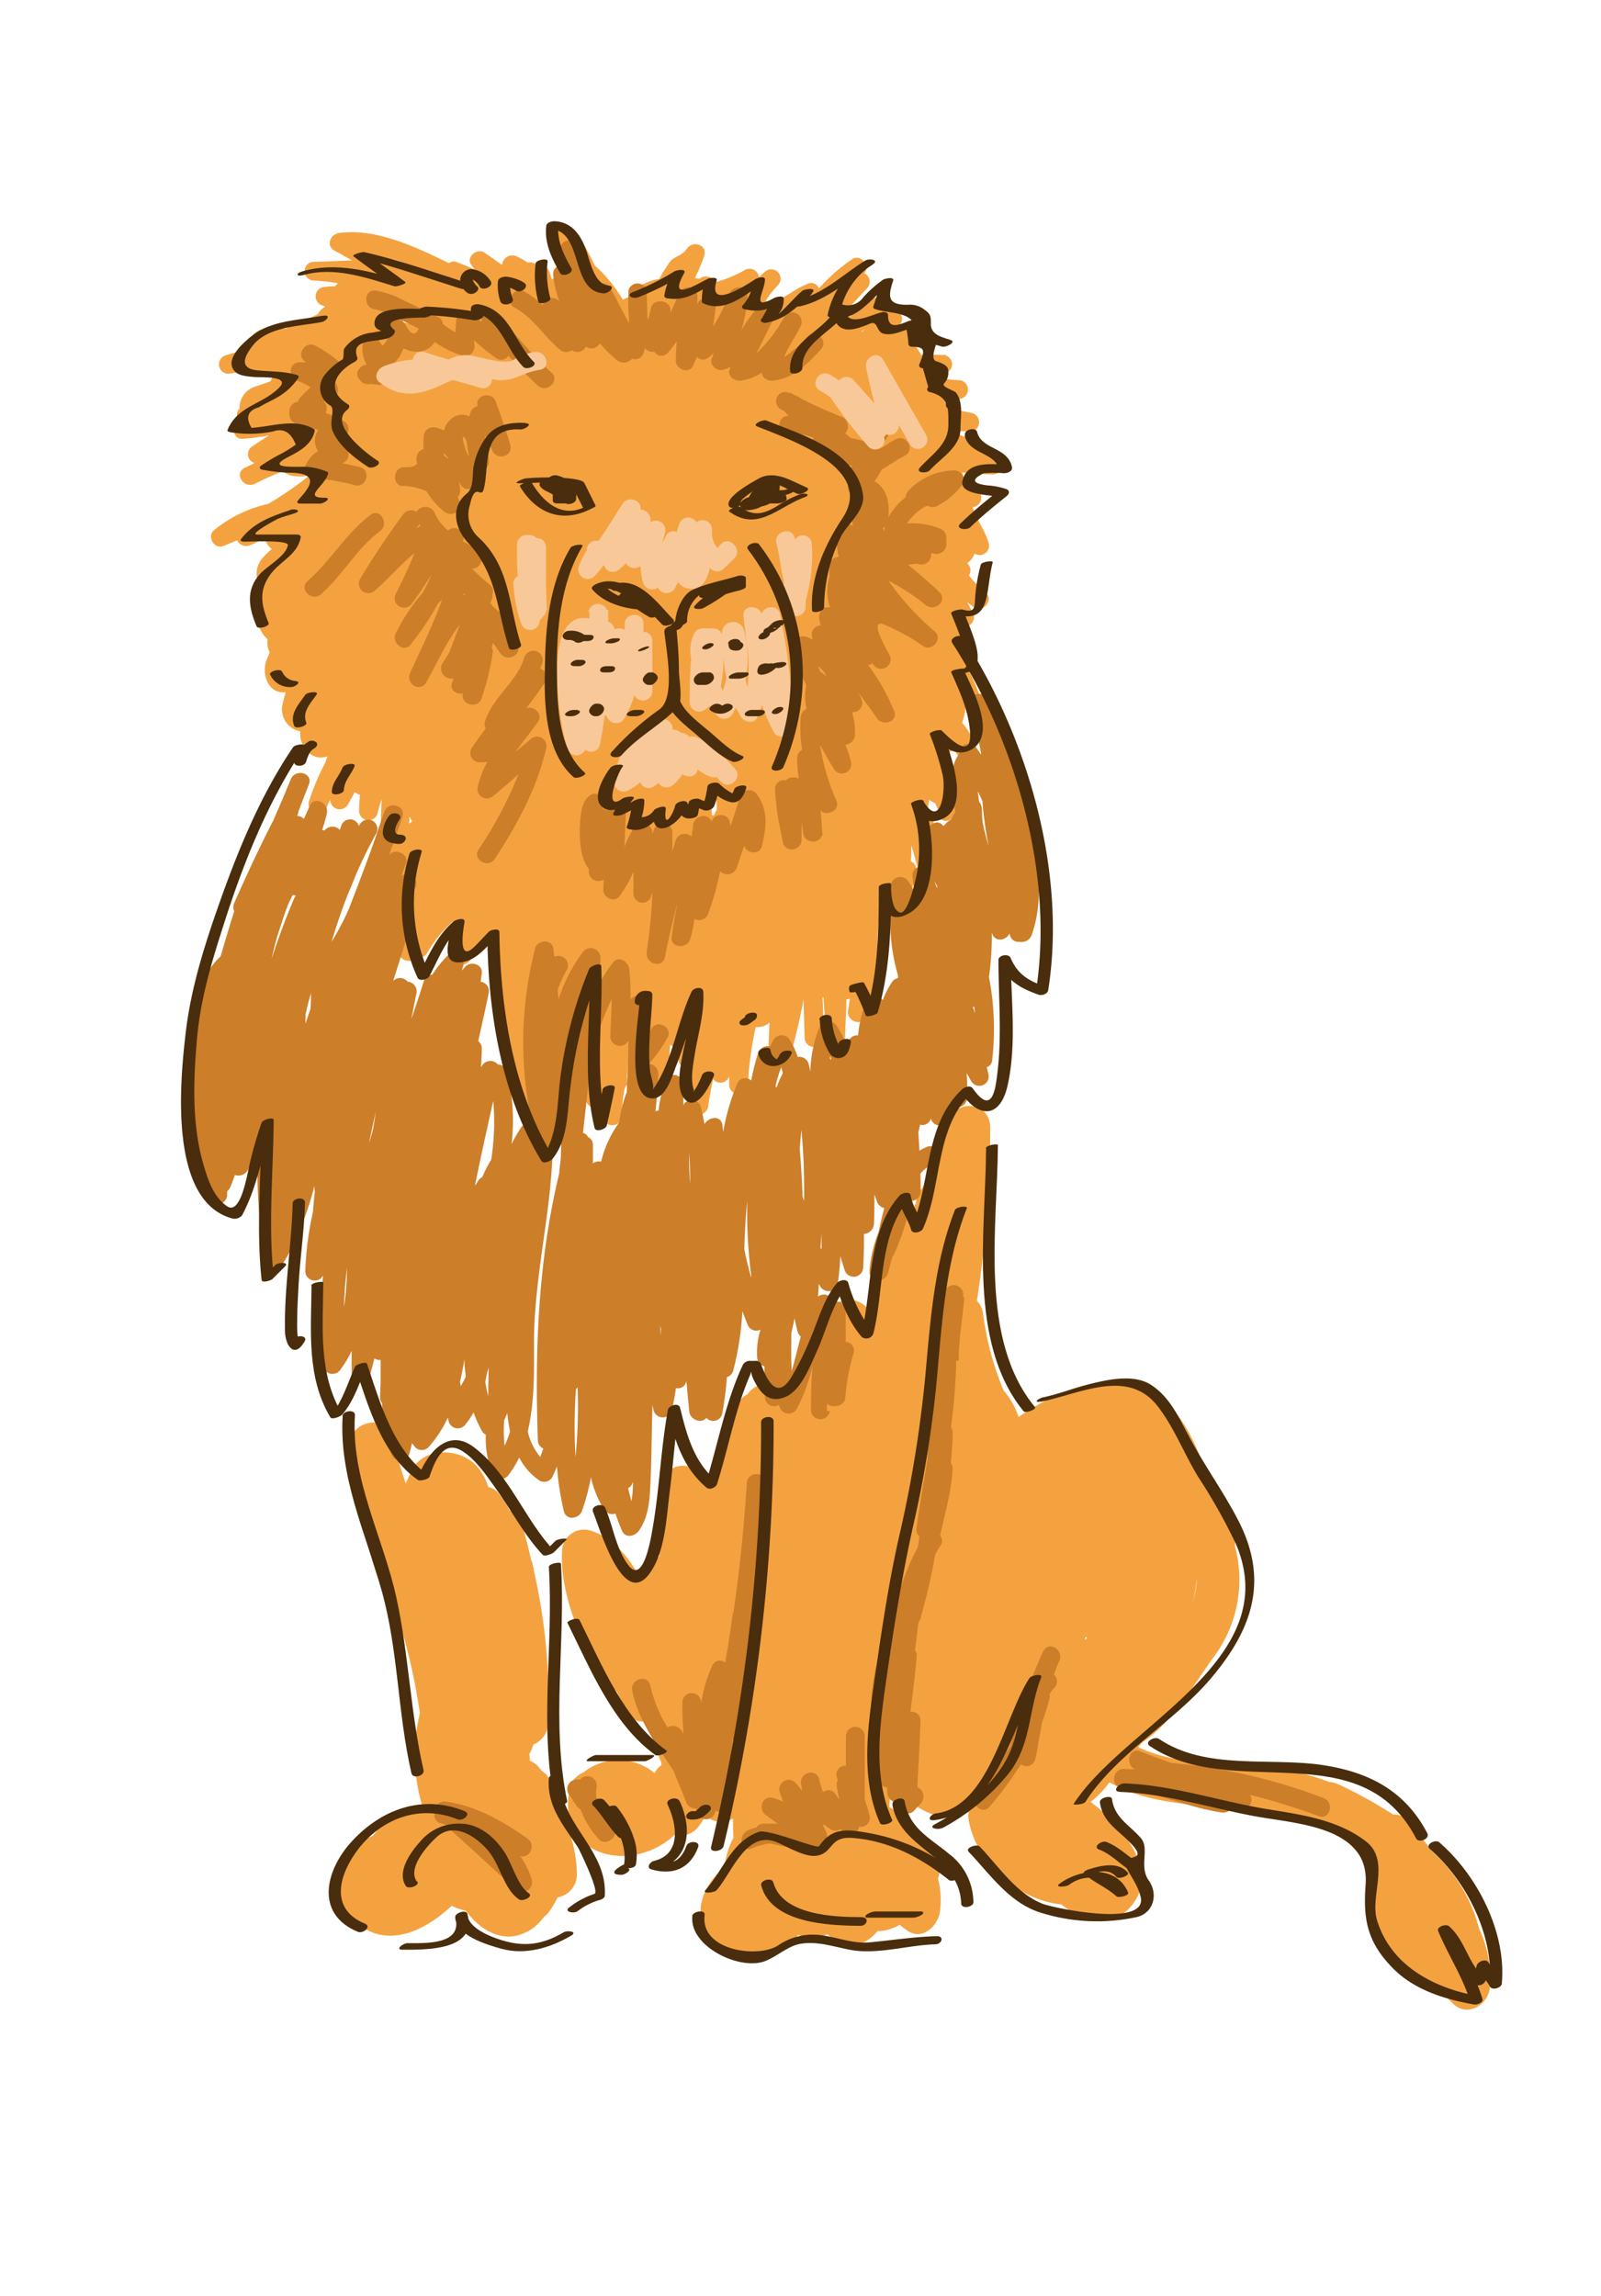 <svg id="layer1" xmlns="http://www.w3.org/2000/svg" viewBox="0 0 255.93 366.95"><defs><style>.cls-1{fill:#f4a240;}.cls-2{fill:#cc7e29;}.cls-3{fill:#f9c898;}.cls-4{fill:#492d0c;}</style></defs><path class="cls-1" d="M159.27,72.92c-.61-.16-1.24-.28-1.88-.39a1.65,1.65,0,0,0-1-1.91,38.47,38.47,0,0,1-3.82-1.52c0-.1,0-.2,0-.3.74.07,1.48.13,2.23.17a1.51,1.51,0,0,0,.4-3c-1.23-.25-2.49-.51-3.72-.88-.2-.48-.41-1-.63-1.43l2.23.09h.16a1.5,1.5,0,0,0,0-3h0a24.36,24.36,0,0,1-4-.52c-.07-.13-.13-.26-.19-.4l1.69-.11h.46v-.09a1.5,1.5,0,0,0,0-2.82v-.09l-.31,0-.15,0c-1.19,0-2.34-.07-3.45,0-.33-.53-.68-1-1-1.56a1.5,1.5,0,0,0-.06-3v0s0,.28-.06.28h0a15.88,15.88,0,0,0-2.76,0s-.06-.09-.09-.1a2.09,2.09,0,0,0,.17-.14,1.49,1.49,0,0,0-.77-2.76h-1.42a1.52,1.52,0,0,0-2.21-1.67,14.65,14.65,0,0,0-2.6,2,1.24,1.24,0,0,0-.37.63l-.23.18a2.75,2.75,0,0,0-1.06-.51c1.3-1.28,2.5-2.67,3.78-4a1.51,1.51,0,0,0-.46-2.41c1.06-1.14-.58-3.17-1.93-2.24A27.72,27.72,0,0,0,131,46a.39.39,0,0,1-.1.08,1.32,1.32,0,0,0-1.7-.78l-.35.16h0l-.13.07a12.46,12.46,0,0,0-2.14,1.18,33.86,33.86,0,0,1-3,1.67l-.35,0a6.45,6.45,0,0,0-.85-.27,14.21,14.21,0,0,1,2-2.55,1.5,1.5,0,0,0-2.12-2.12,11.26,11.26,0,0,0-.91.85A1.56,1.56,0,0,0,119,43.18a18.55,18.55,0,0,1-4.75,1.93,1.53,1.53,0,0,0-2.39-.58l-.79-.09a24.39,24.39,0,0,0,1.51-3.59c.52-1.74-1.78-2.45-2.74-1.15-1.1,1.48-2,1.08-2.87,2.3-.58.84-1.1,1.7-1.59,2.57a8.09,8.09,0,0,0-4.19,2,3,3,0,0,0-.74.94,4.07,4.07,0,0,0-.88.39,23.27,23.27,0,0,0-4.35-5.35l-.14-.11a29.66,29.66,0,0,0-3.34-5.65A1.71,1.71,0,0,0,90,36.23a1.53,1.53,0,0,0-2,2.11c.81,1.41,1.6,2.83,2.39,4.26a3.5,3.5,0,0,0-.85,1.2,4.09,4.09,0,0,0-1.26.84l-.06,0c-.12-.36-.24-.72-.35-1.09a1.45,1.45,0,0,0-1.88-1l-.23-.23a1.51,1.51,0,0,0-1.4-.36,15.57,15.57,0,0,0-1.78-1,1.63,1.63,0,0,0-2.31,1.39c-.94-.67-1.89-1.34-2.86-2-1.22-.78-3,.82-2.06,2l.54.73C75,42.67,74,42.27,73,41.88a1.22,1.22,0,0,0-1.22.17c-5.62-2.72-11.7-5.59-17.57-4.82-1.37.18-2.18,2-.76,2.8.95.53,1.9,1.06,2.86,1.58-2,.06-4.09.19-6.12.22a1.5,1.5,0,0,0,0,3,29,29,0,0,1,3.83.44,2.7,2.7,0,0,0-.46.5c-.55,0-1.1,0-1.65.08a1.51,1.51,0,0,0-.4,2.95L52,49a3.36,3.36,0,0,0-1.2,1.2c-1.26.68-2.77,1.11-4,1.65a3.34,3.34,0,0,0-1,.65h-3a3.23,3.23,0,0,0-2.53,1.19A3.17,3.17,0,0,0,39.11,55l-.2.06a1.54,1.54,0,0,0-1,1.19c-.63.17-1.24.35-1.85.54a1.5,1.5,0,0,0,.8,2.89c1-.16,2-.37,3-.62a3.2,3.2,0,0,0,2.39.95c.51,0,1,0,1.52,0a4,4,0,0,0-.54.92c-.8.29-1.62.59-2.49.87a3.55,3.55,0,0,0-2.45,3.49,1.34,1.34,0,0,0,0,1.95c-1.39.61-1.16,3,.54,2.88A32.75,32.75,0,0,0,43,69.58c-.89.58-1.8,1.15-2.69,1.77h0A1.47,1.47,0,0,0,40.71,74c-.54.25-1.07.5-1.59.76-1.76.86-.22,3.34,1.52,2.59.54-.24,1-.5,1.56-.75a27,27,0,0,1,3-1.24,4.08,4.08,0,0,0,2,.74,8.7,8.7,0,0,0,2.21-.08,53.39,53.39,0,0,1-6.54,4.5,20.81,20.81,0,0,0-8.7,4.24c-1.11,1,.06,3,1.46,2.51.76-.29,1.52-.61,2.27-.93a1.63,1.63,0,0,0,2.11.78c.8-.34,1.57-.72,2.32-1.11a3.21,3.21,0,0,0,1.1,1.72A14.8,14.8,0,0,0,42,89.14,3.83,3.83,0,0,0,41.24,93a12.8,12.8,0,0,0-.11,6.25,5.67,5.67,0,0,0,1.62,2.89c0,.13,0,.25,0,.38a2.93,2.93,0,0,0,.37,1.71c-.15.37-.3.75-.46,1.13-.91,2.14.06,5.56,3,5.26-.16.63-.34,1.26-.49,1.89A3.56,3.56,0,0,0,48,116.86c-.23,2.33,1.74,4.92,4.34,4-.11.32-.22.65-.34,1a40.22,40.22,0,0,0-2.6,6.16c-.55,1.6,2,2.69,2.74,1.16l.66-1.41a.22.22,0,0,0,0,.08,1.51,1.51,0,0,0,2.8.75c.38-.68.74-1.36,1.11-2a3.83,3.83,0,0,0,.83.43c-.07.86-.12,1.72-.14,2.58a1.51,1.51,0,0,0,2.95.4,18.8,18.8,0,0,1,.66-2.27c-.12,2.54-.16,5.07-.16,7.62a1.55,1.55,0,0,0,1.64,1.47c0,1.25,0,2.48,0,3.7a1.44,1.44,0,1,0,2.88,0v0h0a16.49,16.49,0,0,1,.4-4.16,37.72,37.72,0,0,1,0,4,16,16,0,0,0-1,3.8,28.45,28.45,0,0,0-1,7.9,1.51,1.51,0,0,0,2.76.81,1.32,1.32,0,0,0,1.77-.63,21,21,0,0,1,3.36-4.32c.23-.23.49-.44.73-.66v5.37a1.51,1.51,0,0,0,2.8.76,15.56,15.56,0,0,0,1.22-2.17,1.56,1.56,0,0,0,.85-.4A8.73,8.73,0,0,0,79,148.38a21.72,21.72,0,0,0,.83,6.59c.69,7.76,2,16.18,5,23.22.77,1.83,3.09,3.09,4.85,2.37,0,.64-.09,1.26-.1,1.87,0,1.67,2.65,2.23,2.95.54a59.33,59.33,0,0,0,.67-8.38c.14.48.29.94.46,1.37.41,1.11,2.1,1.62,2.74.35a1.11,1.11,0,0,1,.07-.16c0,.86,0,1.63,0,2.26v0h0c0,1.9,2.79,1.84,3,0h-.15v0a42.88,42.88,0,0,1,.49-4.35,1.44,1.44,0,0,0,.23-.61h.28v0h0c0-.52-.1-1-.07-1.56.12-1.2.18-2.4.3-3.59a3.65,3.65,0,0,0,2-2.13c.3-.84.55-1.68.81-2.53,0,.47,0,.93,0,1.4-.07,2,0,3.93,0,5.95a1.4,1.4,0,0,0,.52,1.12c0,.41,0,.81,0,1.18v.21h0a1.51,1.51,0,0,0,3,0h0s0-.1,0-.15,0,0,0-.06c0-2.11.12-4.22.23-6.32a4.3,4.3,0,0,0,1.31.51l.06,1.73v.29h0a1.49,1.49,0,0,0,1.86,1.17c-.13,2-.12,3.95-.12,5.83h0v.23c0,2,2.73,1.86,3,0,.18-1.38.46-2.82.78-4.29a1.47,1.47,0,0,0,2.56-.42c0,.43,0,.85,0,1.27v.1a.37.37,0,0,1,0,.11h0a1.51,1.51,0,0,0,3,0h0c0-.13,0-.28,0-.42a58.62,58.62,0,0,1,1.24-8.94,3,3,0,0,0,1.89-.48,4.19,4.19,0,0,0,.33-.26q-.14,2.06-.15,4.14a1.35,1.35,0,0,0,.72,1.22,1.52,1.52,0,0,0,2.8-.25c.84-2.92,1.52-5.87,2.08-8.84,0,2,.11,4.09.15,6.14a1.5,1.5,0,0,0,3,0c0-2.09,0-4.28-.14-6.44l.17,0c.1,2.39.37,4.79.41,7.08v.09h0a1.49,1.49,0,0,0,3,0h0v-.1c.05-2.26.22-4.51.25-6.74a1.38,1.38,0,0,0,.56-.12c-.1.62-.19,1.23-.3,1.84-.36,1.88,2.48,2.75,2.89.85.22-1,.4-2,.56-3a1.4,1.4,0,0,0,1.25-1.43v-.27h0v-6.88c0-1.19.09-2.4.19-3.6a3.78,3.78,0,0,0,1.2-2.47c.06-1.15.06-2.29,0-3.42a3.41,3.41,0,0,0,.9-.05c-.05,1.73-.13,3.46-.16,5.19,0,0,0,.05,0,.08s0,.1,0,.15h0a1.5,1.5,0,0,0,2.95,0h0c0-.1,0-.22,0-.33a35.12,35.12,0,0,1,.76-5.51,12,12,0,0,0,.32-1.44v0h0a1.42,1.42,0,0,0-.82-1.65c.06-.85.08-1.71.07-2.56.47,1.45.82,3,1.3,4.34a1.51,1.51,0,0,0,2.9-.86l0-.07h0s0-.07,0-.1c-.19-.95-.37-1.9-.53-2.85a1.18,1.18,0,0,0,.62-1.25l-.06-.39h0l0-.05a10.62,10.62,0,0,0-1.18-3.55c-.13-.42-.25-.85-.36-1.27,0,0,0-.08,0-.12.06-.36.1-.74.15-1.1a10.57,10.57,0,0,0,1,.56c.17.57.64,1.15.64,1.73h0c0,1.9,3.08,1.08,2.73-.8-.59-3.2-1.07-6.51-2.53-9.39a1.57,1.57,0,0,0,2.12-.18c.33.51.64,1,1,1.53.72,1.15,3,.82,2.78-.76a10.62,10.62,0,0,0-2.46-5,13.13,13.13,0,0,0,.58-2.52c1.06.81,3,0,2.4-1.5l0,0h0l-.36-.88a.61.61,0,0,0-.05-.12c-.52-1.28-1.07-2.55-1.66-3.8a2.75,2.75,0,0,0,.1-1.12,37.48,37.48,0,0,0-1-5.45,1.53,1.53,0,0,0,1.71-2.2c-.3-.57-.61-1.13-.91-1.68.38.29.75.59,1.16.85,1.42.91,3.14-1.26,1.82-2.35a17.15,17.15,0,0,1-2.69-2.78,1.48,1.48,0,0,0,.05-1.52l-.31-.46a2.94,2.94,0,0,0,1.15-1.51A1.51,1.51,0,0,0,158,86.62c-.58-1.89-1.9-3.65-2.51-5.56a1.53,1.53,0,0,0,.67-2.81c-.55-.3-1.12-.61-1.69-1-.22-.58-.45-1.16-.69-1.73,1.69.13,3.38.26,5.08.3A1.51,1.51,0,0,0,159.27,72.92ZM95.62,162.59l0,0c0,.88-.07,1.76-.08,2.64a3.6,3.6,0,0,0,.17,1.17,30.89,30.89,0,0,1-.48,3.79A18.73,18.73,0,0,1,95.62,162.59Zm25.08-10.94a1.21,1.21,0,0,1,0-.18l0-.65C120.69,151.1,120.7,151.38,120.7,151.65Zm-6.89-21.36c-.09-1.26-.16-2.53-.2-3.79,0-.28,0-.56,0-.84.16-.15.32-.31.47-.47.12,1,.29,2.06.49,3.07,0,.4,0,.79,0,1.18a3.31,3.31,0,0,0-.41.82ZM65.28,50.4v.05h1.13A3.22,3.22,0,0,0,67.2,52c-.81-.16-1.63-.3-2.45-.42l-.42-.14a3.44,3.44,0,0,0,.61-1.05ZM137.73,53l.51-.41-.36.42Zm-23.12-4.76s0-.09,0-.13l.11,0ZM64.45,42c-.62-.22-1.23-.45-1.84-.7.68.22,1.35.46,2,.73Zm1,88.46c.14.28.28.55.43.82l-.49.33C65.45,131.21,65.46,130.82,65.49,130.44Zm84.25-11.83h.11l.05.21C149.85,118.75,149.79,118.68,149.74,118.61Z"/><path class="cls-1" d="M88.26,285.5c-.06-.17-.12-.35-.17-.53a3.48,3.48,0,0,0-1.51-2c-.18-.22-.35-.45-.54-.67a3.21,3.21,0,0,0-1.32-.91c0-.34-.06-.7-.09-1.07a14.94,14.94,0,0,0,.65-1.55,3.85,3.85,0,0,0,2.36-3.19,94.79,94.79,0,0,0-2.33-24.73l0-.37h-.09a3.59,3.59,0,0,0-.3-1.19c-.45-1.91-.92-3.8-1.46-5.68a3.27,3.27,0,0,0-2-2.23,14.56,14.56,0,0,0-1.77-2.76,2.85,2.85,0,0,0-1.64-1,8.57,8.57,0,0,0-2.16-3.67c-2.85-2.69-8.5-2.61-10.2,1.26-.28.64-.57,1.25-.83,1.85-.8-2.37-1.52-4.77-2.09-7.22-1-4.4-7.76-2.54-6.75,1.86.82,3.56,1.2,7.38,2.73,10.74a25.66,25.66,0,0,0,4.67,15.34,98.62,98.62,0,0,1,3.7,16,28.22,28.22,0,0,0,.33,14.62,6.9,6.9,0,0,0-.59,1.11,8.33,8.33,0,0,0-7.17,3.8,10.66,10.66,0,0,0-5,4.45c-1.9,3.37-.19,9,3.61,10.43a7.41,7.41,0,0,0,1.26.63c4.22,1.59,8.9-.76,12.65-4.28a9,9,0,0,0,2.24.79c2.23,3,5.5,4.94,8.75,3.81a7.41,7.41,0,0,0,3.7-2.76,4.25,4.25,0,0,0,.82-.82,13.44,13.44,0,0,0,1.42-2.36,3.73,3.73,0,0,0,3.08-3.43,21.42,21.42,0,0,0-2-9A21,21,0,0,0,88.26,285.5Z"/><path class="cls-1" d="M236.45,308.22a2.44,2.44,0,0,0-.06-.26,25.27,25.27,0,0,0-7.55-12.21,17.81,17.81,0,0,0-2.09-2.52c-.37-.54-.72-1.09-1.06-1.63a3.36,3.36,0,0,0-3-1.64,71.85,71.85,0,0,0-8.64-4.78,3.88,3.88,0,0,0-1.54-.42l-1.55-.55c-9.21-3.08-20.28-.95-29-5l.56-.72c5-3.24,8.24-9.28,11.76-14.06a20.61,20.61,0,0,0,3.14-17.31,3.39,3.39,0,0,0-.5-2.1c-4.19-7-4.93-17.45-12.31-22.31-6.67-4.38-15.5-.59-21.78,3.72a12.21,12.21,0,0,0-2.4-4.23,47.49,47.49,0,0,1-3.27-12.2,3.54,3.54,0,0,0-1-2.14,176.41,176.41,0,0,0,2.13-27.74c-.08-4.16-5.48-4.49-6.87-.94s-2.36,7.27-4,10.72a3.73,3.73,0,0,0-1,2.28,2,2,0,0,1,0,.25h-.21v.33a2.84,2.84,0,0,0,.1.72l0,.21c-1.86-1.06-4.73-.44-5.23,2.06-.89,4.44-1,9.28-2.18,13.72a.59.59,0,0,1,0-.08c-1.38-2.07-4.76-2.47-6.05,0-2.29,4.38-5,8.47-7.34,12.79a4,4,0,0,0-5.88.43l-.11.18a2.88,2.88,0,0,0-1.07.83c-2.71,3.46-3.15,7.06-3.77,11.32a4.3,4.3,0,0,0,.1,1.77,3.87,3.87,0,0,0-2.15-.23c-1.34-3.22-6.57-3.05-6.68.95h0a.28.28,0,0,1,0,.09s0,.05,0,.07c0,.88,0,1.76.06,2.63-.11,2.37-.52,4.92-.63,7.24,0,.41,0,.82,0,1.23a3.3,3.3,0,0,0-.93,1.62,3.42,3.42,0,0,0-2.63.95c-1.92-3.24-4.4-5.77-7.48-6.69A3.53,3.53,0,0,0,89.84,248c-.37,6.65,3.37,16.77,8.79,22.41.52,1,1,2,1.46,2.92a2.82,2.82,0,0,0,3.16,1.73c.79,2,1.54,4,2.23,6.06a4.41,4.41,0,0,0,.24.54c0,.14,0,.28,0,.42a3.31,3.31,0,0,0-1.08,1.26,9,9,0,0,0-11.39-.09,3.52,3.52,0,0,0-2.11,2.33c-1.44,6,1.73,10.74,8,11a12.37,12.37,0,0,0,8.69-3.36,3.68,3.68,0,0,0,4-1.55,7.58,7.58,0,0,0,.92-1.57,3.63,3.63,0,0,0,4.42.49c0,.95,0,2,.09,3.05a12.79,12.79,0,0,0-1.43,4.75c-3.61,2.95-5.48,7.7-1.95,11.6,3.22,3.56,9.25,3,12.67.22a14.29,14.29,0,0,0,1.07-1,6.19,6.19,0,0,0,4.65-.12c.11.1.23.21.35.3,3.17,2.4,5.81,1.42,7.65-.79a6,6,0,0,0,1.65-.22,7.49,7.49,0,0,0,1.92-.8c.37.31.75.61,1.14.89,2.41,1.78,5-.73,5.27-3a13.9,13.9,0,0,0-.3-5.28,3.35,3.35,0,0,0-.73-3.52c-2-2.21-3.72-4.68-5.75-6.89a3.33,3.33,0,0,0-1.28-.95v0c0-1.33.27-3.18.47-5.21a6.2,6.2,0,0,0,2,3.13,6.87,6.87,0,0,0,2.76,2.43,8.09,8.09,0,0,0,7.44.35,3.76,3.76,0,0,0,0,1.38c1.22,6.86,7.88,12.72,14.83,13.42,3.61,2.93,7.71,4.06,11,.42,4.73-5.29-.69-12.56-6.35-16.81a14.1,14.1,0,0,0,3-3.13c8.38,4.69,18.42,3.2,27.71,5.14a32.06,32.06,0,0,1,6.45,2c1.23.78,2.53,1.56,3.85,2.39a13.56,13.56,0,0,1,3,3.68c.65,1.16,1.19,2.33,1.71,3.49a3,3,0,0,0-1.56,2.88,13.56,13.56,0,0,0,5.6,8.91,10,10,0,0,0,5.44,4c.87,1,1.76,1.9,2.63,2.79,2.3,2.35,5.69.41,6-2.48A18.43,18.43,0,0,0,236.45,308.22Zm-99.24-16.38a4.35,4.35,0,0,0-.38.57,3.6,3.6,0,0,0-1.21.44c-.19-.07-.34-.13-.34-.18v-.18c0-.23.23-.49.4-.8s.19-.58.33-.87A2.81,2.81,0,0,0,137.21,291.84Zm36.27-29.77c0-.14,0-.28,0-.42.11,0,.21,0,.32,0Zm17.86-9.87a16.18,16.18,0,0,1-.65,3.78C191,254.76,191.17,253.5,191.34,252.2Z"/><path class="cls-2" d="M131.19,55.88c1.34-1.38-.78-3.51-2.12-2.12a19.12,19.12,0,0,1-3.74,3.32c.7-1.72,1.83-3.23,2.64-4.95a1.5,1.5,0,0,0-2.59-1.51,22.72,22.72,0,0,1-4.46,5.84c1-2,2-4,3-6.05a1.51,1.51,0,0,0-2.36-1.82,25.45,25.45,0,0,0-3.06,4.23,24.82,24.82,0,0,0,1-5.47c.13-1.83-2.35-1.84-2.94-.4A26.33,26.33,0,0,1,114,52.17c.13-1,.3-2.05.4-3.09.17-1.7-2.47-2-2.93-.45l0-.72.07-.16h-.06c0-.13,0-.26,0-.39,0-1.82-2.35-1.87-3-.4-.43,1.07-.83,2.08-1.28,3v-.34c0-1.68-2.72-2.06-3.13-.4-.16.65-.31,1.29-.47,1.94a5.07,5.07,0,0,1-.13-.56c0-1.26-.06-2.54-.09-3.85a.43.43,0,0,0,0-.05,2.53,2.53,0,0,0,0-.28h0a1.51,1.51,0,0,0-2.92,0h0c0,.09,0,.17,0,.26s0,0,0,.07a30.19,30.19,0,0,0,.09,4.07c0,.28,0,.56,0,.83-1-1.87-2-3.81-3-5.7a1.59,1.59,0,0,0-2.76.25c-.69-2.25-1.56-4.48-2.26-6.75-.49-1.57-3-1.35-2.95.4a21.09,21.09,0,0,0,.31,2.58,1.31,1.31,0,0,0-1.46,1.44,15.72,15.72,0,0,0,1,4.3,1.56,1.56,0,0,0-2.7.62,12.84,12.84,0,0,0-2.91-2.19c-1.71-.89-3.23,1.7-1.52,2.59,2.84,1.48,4.74,4.63,7.17,6.66a1.48,1.48,0,0,0,1.92.11,1.53,1.53,0,0,0,2.27-.57,1.5,1.5,0,0,0,2.22-.53,20.43,20.43,0,0,0,2.79,2.72,1.72,1.72,0,0,0,2.37-.26,1.41,1.41,0,0,0,1.86-1c.07-.22.12-.44.17-.66l.2.17a1.74,1.74,0,0,0,1.35.38,1.31,1.31,0,0,0,2.11.2,20.87,20.87,0,0,0,1.45-1.87c-.07,1-.13,2.07-.15,3.11,0,1.4,2.18,2.17,2.78.76.2-.47.4-.93.61-1.39a1.28,1.28,0,0,0,1.71.2,11.89,11.89,0,0,0,1-.83l-.35.86c-.43,1.07.84,2.16,1.85,1.84a7,7,0,0,0,1.18-.49l-.15.37c-.44,1.2.84,2,1.84,1.85a8.1,8.1,0,0,0,3.29-1.27c0,.95,1.07,1.38,1.89,1.27C126.92,60.42,129,58.18,131.19,55.88ZM95.58,49.39v0l0,0Z"/><path class="cls-2" d="M81.56,71.09c-.63-2.34-1.51-4.6-2.3-6.89-.61-1.78-3.4-1.07-2.91.69a1.58,1.58,0,0,0-1.13,1c-.08.21-.14.43-.21.64a2.62,2.62,0,0,0-2.9.44A3,3,0,0,0,71,68.8a6.9,6.9,0,0,0-1.37-.48,1.52,1.52,0,0,0-1.89,1.45,8.63,8.63,0,0,0,0,2,1.52,1.52,0,0,0-1.17,1.48c0,.3.06.58.1.87a2.07,2.07,0,0,1-1.47.54l-.58,0c-1.67-.08-2.08,2.67-.4,3l.4,0h0a9.64,9.64,0,0,1,3.55.84A12.79,12.79,0,0,0,71,81.75c1.08.9,3,.09,2.51-1.46a7.68,7.68,0,0,0-.35-.88,1.3,1.3,0,0,0,.4-1,11.36,11.36,0,0,0-.18-1.47l.26.5c.76,1.5,3.37.44,2.74-1.15-.16-.4-.31-.79-.47-1.18a1.53,1.53,0,0,0,2.25-1.3,13,13,0,0,0-.55-3.1,10.12,10.12,0,0,1-.05-1.1,12.53,12.53,0,0,1,1.1,2.3C79.33,73.68,82.08,73,81.56,71.09ZM71,72.81a3.84,3.84,0,0,1-.11-.46,5.08,5.08,0,0,1,.72.81l.12.29A4.92,4.92,0,0,0,71,72.81Zm3.65-.41c-.18-.47-.35-.94-.49-1.42-.38-1.27-.1-1.73.45-.41A22.21,22.21,0,0,0,75,73C74.85,72.79,74.75,72.59,74.64,72.4Z"/><path class="cls-2" d="M57.55,60.75a1.57,1.57,0,0,0,1.66.6c.44.06.88.1,1.36.15A1.49,1.49,0,0,0,62,60.4a10.36,10.36,0,0,0,.16-1.76,5.36,5.36,0,0,0,2.33-3c1.83,1,4,.68,5-1A15.26,15.26,0,0,0,74,56.85,1.53,1.53,0,0,0,75.82,55c0-.22,0-.44-.06-.66a32,32,0,0,0,3.6,2.93,1.37,1.37,0,0,0,1.92-.45A55.77,55.77,0,0,0,86,61.63c1.45,1.28,3.58-.83,2.13-2.12-3.17-2.81-5.71-6.15-8.63-9.2A1.47,1.47,0,0,0,77,51.46a17.75,17.75,0,0,0-1.82-1.38,1.52,1.52,0,0,0-2.26,1.3c-.06.61-.11,1.17-.13,1.72a13.12,13.12,0,0,1-2-1.33A1.26,1.26,0,0,0,70,50.65c-1.73-.86-3.47-1.72-5.23-2.53A14.68,14.68,0,0,0,60,46.43c-1.93-.16-1.92,2.84,0,3a15.23,15.23,0,0,1,3.62,1.47c1.11.51,2.21,1.05,3.31,1.6q-.78,1.91-2.19-.73a1.51,1.51,0,0,0-2.79.75,2.47,2.47,0,0,1-.83,2.73,9.52,9.52,0,0,0-.64-.91c-.85-1.1-2.53-.12-2.56,1.06a5.52,5.52,0,0,0,.69,2.87c-1,.11-2,1.23-1.25,2.23Z"/><path class="cls-2" d="M50.85,72.07a5.19,5.19,0,0,0-1.92,2.12,1.51,1.51,0,0,0,1.3,2.25,34.24,34.24,0,0,1,6.5,1.1c1.87.46,2.67-2.43.79-2.89-.94-.24-1.87-.44-2.8-.63a1.48,1.48,0,0,0-.07-2.82l-.4-1.08a1.52,1.52,0,0,0,.76-2.8A18.72,18.72,0,0,0,52.07,66a1.7,1.7,0,0,0-.24-1.81,6.26,6.26,0,0,1,1.09-.46,1.5,1.5,0,0,0,.67-2.5c-.31-.28-.62-.52-.93-.76.28-.06.56-.11.84-.19a1.5,1.5,0,0,0,.66-2.5,19.79,19.79,0,0,0-3.75-2.54c-1.72-.89-3.23,1.7-1.51,2.59l.1.06-1.07,0c-1.81,0-1.89,2.34-.4,2.95a11.52,11.52,0,0,1,2.14,1.06A13.7,13.7,0,0,0,48,63.54a1.59,1.59,0,0,0-.4.71l-.22,0a1.51,1.51,0,0,0-1.12,1.45v.57a1.58,1.58,0,0,0,1.18,1.45c1.17.3,2.33.61,3.45,1A2.91,2.91,0,0,0,50.85,72.07Z"/><polygon class="cls-2" points="137.74 111.45 137.74 111.46 137.74 111.45 137.74 111.45"/><path class="cls-2" d="M152.54,75.17a10.28,10.28,0,0,0-7.38,3.31,1.57,1.57,0,0,0-.38,1A9.79,9.79,0,0,0,142,82.72c.29-2.51-.34-4.77-2.2-5.81a12.6,12.6,0,0,0,1.13-1.86c1.25-.73,2.44-1.58,3.74-2.26,1.71-.9.19-3.49-1.52-2.59-.82.43-1.6,1-2.39,1.47a19.7,19.7,0,0,1,3.06-4.29,1.51,1.51,0,0,0-1.06-2.56c-1,.08-1.89.5-2.87.58-1.69.13-1.9,2.48-.6,2.92-.46.7-.87,1.41-1.26,2.15-.67-.18-1.36-.34-2.06-.47,0,0-.06-.09-.1-.12-.25-.22-.5-.42-.75-.62a1.67,1.67,0,0,0-.58-2.65c-2.13-.85-4.21-1.75-6.25-2.79a7.16,7.16,0,0,0-1.37-.74l-.65-.35,0,.09c-.11,0-.21-.09-.32-.12a1.47,1.47,0,0,0-1.16,2.68l.54.28c.24.26.49.52.73.8a1.38,1.38,0,1,0,.06,2.75l.18,0v.22h1.88a12.2,12.2,0,0,1,1.93.53,1.45,1.45,0,0,0,.94,2.46c.51,0,1,.06,1.49.11A1.57,1.57,0,0,0,134,74.14a20.61,20.61,0,0,1,2.18.27l-.06.13a1.3,1.3,0,0,0,.46,1.5q-.31.36-.66.72a1.51,1.51,0,0,0,.94,2.54,1.27,1.27,0,0,0-.16,1.21.14.14,0,0,0,0,.07,1.22,1.22,0,0,0-.65,1.26,18.37,18.37,0,0,0,.3,2.14,3.26,3.26,0,0,0-1.1-.19,1.52,1.52,0,0,0-1.5,1.5,12.93,12.93,0,0,0,.32,3.72,1.48,1.48,0,0,0-1.47,1.45,16,16,0,0,0,0,1.69,7.64,7.64,0,0,0,.1,4.9l-.28,0c-1.05-.11-1.61,1-1.45,1.9.06.34.14.68.22,1a1.4,1.4,0,0,0-1.42,1.46c0,.28.09.55.13.82-.25-.13-.49-.27-.75-.39-.93-.41-2.37,0-2.26,1.3a17,17,0,0,0,2,6.33,9,9,0,0,0,.05,3.8,1.58,1.58,0,0,0-.95,1.36,24.15,24.15,0,0,0,.23,5.19,1.55,1.55,0,0,0-.8,1.37c0,1.12.14,2.18.26,3.24a1.75,1.75,0,0,0-2.07.28,1.37,1.37,0,0,0-1.7,1.42c0,.79.1,1.56.18,2.33a24.9,24.9,0,0,0,.55,3.53c.16.86.32,1.72.5,2.59a1.33,1.33,0,0,0,1,1.1,1.56,1.56,0,0,0,2-1.5v-.75h0l0-.07v-1.89a11.41,11.41,0,0,1,.23,1.57c.13,1.74,2.63,1.92,3,.45h.12c0-.28-.06-.53-.08-.8-.05-1.08-.14-2.16-.26-3.23.9,1.11,3.19.05,2.58-1.42a36.25,36.25,0,0,1-2.66-9.06c.75,1.43,1.55,2.76,2.22,3.89a1.5,1.5,0,0,0,2.74-1.15,19.11,19.11,0,0,0-.89-2.71,1.67,1.67,0,0,0,1.52-1.49,10.47,10.47,0,0,0-.47-3.74,1.44,1.44,0,0,0,1.57-1.88c-.05-.12-.11-.4-.16-.4s0,0,0,0c-.1-.27-.22-.51-.34-.78,1,1.35,2,2.69,2.94,4.06s3.41.5,2.74-1.14l-.16-.36h0l0,0a32.7,32.7,0,0,0-4-7,1.36,1.36,0,0,0,.7-.29l.12.19a1.5,1.5,0,0,0,2.59-1.51c-.41-.82-3.33-5.7-1-4.92a34.05,34.05,0,0,1,6.43,3.52c1.44.88,3.12-1.22,1.82-2.35a42.54,42.54,0,0,1-7.43-8.14A36.15,36.15,0,0,1,148,96.7c1.48,1.15,3.57-.76,2.13-2.12h0c-1.55-1.47-3.18-2.84-4.81-4.22l-.16-.14a10.09,10.09,0,0,0,1.31-.16l.5.13a1.59,1.59,0,0,0,1.88-1.81l.46.09A1.57,1.57,0,0,0,151.28,87V85.86a1.58,1.58,0,0,0-1.15-1.44,11.8,11.8,0,0,0-5.14-.77,8.69,8.69,0,0,1,2.94-2.73l.47-.08a1.39,1.39,0,0,0,1.45,0,11.67,11.67,0,0,0,4-3.42A1.5,1.5,0,0,0,152.54,75.17Zm-21.08,32.39a1.61,1.61,0,0,0-.29-.15c-.16-.33-.3-.67-.44-1q.51.45,1,.93c.12.24.25.47.38.7C131.87,107.88,131.67,107.71,131.46,107.56Zm9.87-22.67s0,0,0,.07c-.06-.21-.11-.42-.18-.63a1.3,1.3,0,0,0,.34-.21A6.55,6.55,0,0,0,141.33,84.89Z"/><path class="cls-2" d="M118.33,127.27c-.52,1.56-1,3.18-1.56,4.76,0-.24-.09-.49-.14-.74-.31-1.45-2.54-1.33-2.89.06-.36-1.33-2.34-1.23-2.83.1h-.1c0,.16,0,.31,0,.47q-.12.9-.27,1.8a1.51,1.51,0,0,0-2.54.6c-.18.59-.35,1.18-.52,1.76,0-.88,0-1.77,0-2.65v0h0V133a1.5,1.5,0,0,0-2.94-.4c-.09.25-.17.5-.26.74V133a1.59,1.59,0,0,0-2.92-.76,18.32,18.32,0,0,0-1.57,3.13c.11-1.75.2-3.49.24-5.25,0-1.6-2.47-2.05-2.91-.56a1.71,1.71,0,0,0-.87-.32c.77-1.23-.55-3.12-1.94-2.14s-1.53,3.19-1.6,4.85c-.08,2.05,0,4.59,1.06,6.4a1.36,1.36,0,0,0,.36.42c0,.19,0,.37,0,.55a1.53,1.53,0,0,0,2.36,1.23c0,.55,0,1.1-.06,1.65,0,1.21,1.72,2.11,2.56,1.06a18.53,18.53,0,0,0,2.28-4v2.93a1.72,1.72,0,0,1-.07.21h.07v.39a1.44,1.44,0,0,0,2.83.4c0-.14.09-.27.14-.4h0v-.12a1.18,1.18,0,0,0,.07-.2,83.64,83.64,0,0,1-.91,9.46c0,.08,0,.16,0,.23h0c-.3,1.87,2.52,2.7,2.89.79.54-2.81,1.2-5.58,1.91-8.33,0,.06,0,.13,0,.19-.3,1.47-.57,3-.77,4.52a.49.49,0,0,1,0,.13h0a.88.88,0,0,0-.06.31c-.22,1.74,2.47,1.9,2.94.35a19.84,19.84,0,0,0,.69-3.27,1.56,1.56,0,0,0,2.19-.78,47.34,47.34,0,0,0,1.93-6.85,1.6,1.6,0,0,0,2.67-.58c.38-1.16.77-2.33,1.16-3.49.4,1.26,2.49,1.57,2.86,0,.67-2.87,1.07-5.56-.73-8.06A1.5,1.5,0,0,0,118.33,127.27Z"/><path class="cls-2" d="M84.8,118.14c-.8.67-1.59,1.34-2.38,2,1.16-1.63,2.45-3.19,3.59-4.81.88-1.25-.72-2.64-1.91-2.12,1.08-1.34,2.05-2.79,3.06-4.2a1.45,1.45,0,0,0-.82-2.15,8.22,8.22,0,0,0,.4-1.08,1.51,1.51,0,0,0-2.9-.8c-1,3.77-5.13,6.44-6.32,10.35a1.35,1.35,0,0,0,.13,1.09c-.77,1-1.52,2.09-2.28,3.15a1.51,1.51,0,0,0,1.3,2.25,5.2,5.2,0,0,0,1.25-.11,16.23,16.23,0,0,0-1.55,4,1.51,1.51,0,0,0,2.51,1.46c1.36-1.12,2.69-2.28,4-3.44a63.13,63.13,0,0,1-6.37,12c-1.06,1.63,1.54,3.13,2.59,1.51,3.58-5.47,6.71-11.19,8.2-17.6A1.51,1.51,0,0,0,84.8,118.14Z"/><path class="cls-2" d="M77,111.55a41,41,0,0,0,1.77-7.29,1.18,1.18,0,0,0-.18-.82l.24-.7c.38.55.77,1.11,1.17,1.67,1.11,1.56,3.71.08,2.59-1.5a36.49,36.49,0,0,1-2.23-3.38,1.7,1.7,0,0,0-.61-1.81,7.37,7.37,0,0,1-1.38-1.34c.06-.15.13-.31.2-.46a1.83,1.83,0,0,0,.14-1,1.24,1.24,0,0,0-.38-1.47,32,32,0,0,1-2.87-2.57,1.56,1.56,0,0,0,1.15-2.6A11,11,0,0,0,74,86.51h0a2.17,2.17,0,0,0,.07-.24,1.51,1.51,0,0,0-2.2-1.69l-.25.18A7.53,7.53,0,0,1,69.49,82a1.63,1.63,0,0,0-2.9-.21,1.56,1.56,0,0,0-2.14.42,120.84,120.84,0,0,0-6.9,10.35,1.51,1.51,0,0,0,2.36,1.82c2.18-1.88,4.12-4.18,6.36-6-.89,2.21-1.9,4.37-3,6.52a1.5,1.5,0,0,0,2.59,1.51C67,94.91,68,93.32,69,91.8c-.43,1-.91,2-1.43,2.93a30.47,30.47,0,0,0-4.3,6.47c-.75,1.44,1.24,3.2,2.36,1.82l.23-.31h0a44,44,0,0,0,4.17-6.29q.3-.3.63-.57c-1.42,4-3.33,7.8-5.1,11.67-.78,1.73,1.57,3.21,2.59,1.53h0l0-.06c1.75-3,3.18-6.48,5.39-9.19-.61,1.47-1.17,3-1.7,4.46-.37.59-.74,1.17-1.14,1.74a1.67,1.67,0,0,0,1.3,2.45h.51c-.08.2-.16.39-.23.58-.47,1.24.69,2,1.71,1.77C73.57,112.63,76.42,113.39,77,111.55ZM66.56,84.44l.48-.69,0,0c.06.1.1.22.16.32C67,84.17,66.77,84.3,66.56,84.44ZM74.08,95.2c0-.15.09-.31.14-.47,0,.1.06.2.1.3Z"/><path class="cls-2" d="M60.76,84.86c1.53-1.14,0-3.75-1.52-2.59-4,3-6.36,7.36-10.07,10.58-1.47,1.27.66,3.38,2.12,2.12C54.8,91.93,57,87.65,60.76,84.86Z"/><path class="cls-2" d="M104.11,164.43c-.06.12-.14.24-.2.35-.1-1.53-.25-3.05-.5-4.59-.21-1.27-1.92-1.36-2.62-.5a37.55,37.55,0,0,0-.2-4.85c-.14-1.11-1.64-2.22-2.56-1.06a22.83,22.83,0,0,0-2.3,3.55c.13-1.4.22-2.8.26-4.21a1.56,1.56,0,0,0-2.8-1,25.78,25.78,0,0,0-3.93,7.64c0-.53-.06-1.06-.1-1.59A17.12,17.12,0,0,1,90.61,155a1.53,1.53,0,0,0-2-2.11c-.06-.45-.1-.91-.17-1.36-.21-1.53-2.54-1.34-2.89,0a60.44,60.44,0,0,0,0,30.11c.36,1.36,2.63,1.51,2.89,0,1.24-7,1.37-14.81,3.93-21.58-.43,3.11-1,6.2-1.65,9.29-.31,1.57,2,2.79,2.74,1.15,1.64-3.55,2.6-7.36,4.31-10.83,0,2-.16,4-.2,6a1.51,1.51,0,0,0,2.79.76c.2-.33.39-.67.57-1,.06,1.22.08,2.45.08,3.69a1.52,1.52,0,0,0,2.57,1.06,23.38,23.38,0,0,0,3.1-4.33C107.65,164.25,105.05,162.74,104.11,164.43Z"/><path class="cls-3" d="M111.17,117.77s.11,0,.11,0h0c-1-.12-.8-.12-1,0-.15-.13-.38-.27-.54-.39a1.32,1.32,0,0,0-.94-.28,1.57,1.57,0,0,0-1.27-.5,1.55,1.55,0,0,0-2-1.61,1.32,1.32,0,0,0-1.36.09A12.61,12.61,0,0,0,98.16,125a1.52,1.52,0,0,0,2.26,1.3,10.67,10.67,0,0,0,1.94-1.28,1.43,1.43,0,0,0,2.08.7,6.89,6.89,0,0,0,.8-.59,1.58,1.58,0,0,0,2.38.27,6.79,6.79,0,0,0,1.47-1.69c.87.65,2.31.43,2.42-.75a7.61,7.61,0,0,0,2.12,1.18,1.27,1.27,0,0,0,.88,0l.76.8c1.35,1.39,3.54-.73,2.2-2.12C115.51,120.72,113.87,118.73,111.17,117.77Z"/><path class="cls-3" d="M99.81,114.79a19.37,19.37,0,0,0,1.61-3.67,1.51,1.51,0,0,0,2.86-.67v-8a1.43,1.43,0,0,0-1.42-1.49l0-1.3c0-1.94-3-1.84-3,.09,0,.29,0,.6,0,.9a1.48,1.48,0,0,0-.78-.22,5.71,5.71,0,0,0-.86.08,1.46,1.46,0,0,0-1-1.15h0c0-.49,0-1,0-1.42h0v-.48h-.22a1.53,1.53,0,0,0-2.84,0h-.08c0,.14.08.28.08.42s.06,0,.06.07v.91c0-.07-.58-.12-.87-.12-6.75,0-3.9,17.27-2.63,20.87a1.5,1.5,0,0,0,2.49.66c.14-.14.25-.3.39-.45a1.44,1.44,0,0,0,2.28-.78c.19-.87.51-2.61.79-4.71h.21c.09.16.18.32.28.48A1.52,1.52,0,0,0,99.81,114.79Z"/><path class="cls-3" d="M126.47,110.39a91.34,91.34,0,0,0-1.8-12.28c-.3-1.55-2.57-1.32-2.9,0-.53-1.53-3.11-1.46-2.92.36.18,1.63.38,3.26.63,4.88a25.7,25.7,0,0,1,0,6.44c-.12-.41-.22-.83-.31-1.26a16.5,16.5,0,0,0-.23-7.79,1.76,1.76,0,0,0-1.45-1.32h-.57a1.71,1.71,0,0,0-1.5,1.72v.22a1.51,1.51,0,0,0-1.38-.94h-1.72a1.46,1.46,0,0,0-.6.14h0a1.37,1.37,0,0,0-.82.86,6,6,0,0,0-.42,3.8c-.18,2.34-.24,4.69-.24,7a1.52,1.52,0,0,0,2.26,1.3,4.75,4.75,0,0,0,1-.75,11.69,11.69,0,0,0,1.21,1.66,1.5,1.5,0,0,0,2.35-.3c.21-.33.4-.69.59-1.06a12.48,12.48,0,0,0,.84,1.53c.55.85,2.11,1.15,2.59,0a16.12,16.12,0,0,0,.72-1.93,33,33,0,0,0,1.87,4.28c.74,1.42,2.68.63,2.79-.75.07-.81.1-1.62.11-2.42a1.4,1.4,0,0,0,.41-1.43C126.8,111.78,126.63,111.08,126.47,110.39Zm-10.93,0c-.11-.24-.21-.49-.31-.75a19.07,19.07,0,0,0,.38-4.79c.11,1.19.28,2.39.51,3.57A14,14,0,0,1,115.54,110.36Z"/><path class="cls-3" d="M95,92.1c.55-.59,1.07-1.21,1.56-1.83a1.44,1.44,0,0,0,2.16.91A9.16,9.16,0,0,0,100.06,90a1.54,1.54,0,0,0,1.72.73,5.17,5.17,0,0,0,.63-.25,11.59,11.59,0,0,0,.4,2.65,1.51,1.51,0,0,0,2.36.77,1.53,1.53,0,0,0,2.68.16c.2-.35.37-.71.55-1.07a2.34,2.34,0,0,0,1.34,1c2.26.56,3.27-1.08,3.72-3.23l.09.08a1.53,1.53,0,0,0,2.12.06c.57-.57,1.15-1.11,1.72-1.69,1.37-1.37-.75-3.66-2.12-2.29-.19.19-.39.43-.58.66a3.77,3.77,0,0,1-.88-2.11v-1h0a1.52,1.52,0,0,0-2.47-1,1.52,1.52,0,0,0-2.76.27h0v0c-.12.33-.26.77-.39,1.28a1.31,1.31,0,0,0-1.75.63c-.19.39-.38.77-.58,1.15.14-.56.29-1.13.45-1.72a1.52,1.52,0,0,0-2.37-1.59,1.65,1.65,0,0,0-1.59-2.06c.37-1.51-2-2.25-2.81-.95-1.29,2-2.5,4-3.85,5.94h-.38a1.44,1.44,0,0,0-1.5,1.5s0,0,0,0a15.23,15.23,0,0,0-1.3,2.66A1.51,1.51,0,0,0,95,92.1Zm15.62-3c0,.11,0,.22,0,.32C110.59,89.28,110.59,89.17,110.59,89.06Zm0,.44a6.12,6.12,0,0,0,.06.63A6.12,6.12,0,0,1,110.61,89.5Z"/><path class="cls-3" d="M85.47,56.25a8.48,8.48,0,0,0-3.38,1.27c-1.46.86-5.27-.5-7.15-.75a5.65,5.65,0,0,0-3.19.69c-1.31-.37-2.6-.75-3.88-1.21A1.42,1.42,0,0,0,66,57.47a15.91,15.91,0,0,0-4.71,1.08c-.91.37-1.64,1.72-.66,2.51,3.09,2.46,6,2.23,9.58.62l2-.91.32,0c1.43.39,2.85.77,4.26,1.21a1.41,1.41,0,0,0,1.84-1.4,5.33,5.33,0,0,0,.63.12c2.84.37,4.27-1.19,7-1.6C88.17,58.86,87.36,56,85.47,56.25Z"/><path class="cls-3" d="M87.28,93.58V87.45A1.43,1.43,0,0,0,85.76,86a1.43,1.43,0,0,0-1-.51h-.58A1.54,1.54,0,0,0,82.64,87c0,1.7,0,3.39.13,5.08a1.28,1.28,0,0,0-.7,1.27,23,23,0,0,0,1.2,6.15,1.52,1.52,0,0,0,3-.39,1.28,1.28,0,0,0,.47-.56,1.32,1.32,0,0,0,.57-1.08h.1C87.36,96.09,87.35,94.82,87.28,93.58Z"/><path class="cls-3" d="M127.19,86.1l-.17,0,0-.2c-.53-1.85-3.43-.9-2.89,1s.61,3.86,1.15,5.75c0,0,0,.07,0,.11v3.51a1.33,1.33,0,0,0,.51,1,1.52,1.52,0,0,0,3-.42q0-.41,0-.84A26.67,26.67,0,0,0,129.78,87,1.45,1.45,0,0,0,127.19,86.1Z"/><path class="cls-3" d="M148.09,69.59l-6.9-12.07c-.89-1.56-3-.46-2.74,1.15.35,1.94.84,3.84,1.33,5.74-1.19-1.18-2.25-2.53-3.42-3.75a1.48,1.48,0,0,0-2.21.14,17.18,17.18,0,0,0-1.54-.95c-1.7-.92-3.22,1.67-1.52,2.59a17.88,17.88,0,0,1,1.69,1.06s0,.09.07.13a76.45,76.45,0,0,0,6,7.77,1.51,1.51,0,0,0,2.56-1.06c0-.18-.06-.35-.08-.54a1.59,1.59,0,0,0,.34-.39,1.48,1.48,0,0,0,2-1.53c.61,1.08,1.23,2.15,1.84,3.22A1.5,1.5,0,0,0,148.09,69.59Z"/><path class="cls-2" d="M162,123.14c-1.16-3.85-2.55-7.62-4-11.23-.69-1.76-3.43-1.11-2.89.79l.06.23-.06,0c.07.16.13.33.19.49.64,2.39,1.15,4.79,1.56,7.21-.24-.36-.49-.72-.73-1.05a1.52,1.52,0,0,0-2.8.75.41.41,0,0,1,0,.11c-1.78,2.49-1.33,6.12-.59,9.27a7.12,7.12,0,0,0-.7,1.3,1.69,1.69,0,0,0-.56.33,8.6,8.6,0,0,0-.67.69,1,1,0,0,1-.08-.11c-.91-1.18-2.42,0-2.56,1.06a14.39,14.39,0,0,0,.57,6.32,1.34,1.34,0,0,1-.07-.18c-.6-1.39-2.89-.67-2.8.76a26.54,26.54,0,0,0,.33,2.7c-.3-.59-.62-1.17-1-1.74a1.52,1.52,0,0,0-2.8.76c0,1.1,0,2.19,0,3.28,0,.06,0,.1,0,.17a30.39,30.39,0,0,0,1.14,10.76c0,.16,0,.32,0,.48a1.4,1.4,0,0,0-.34.13,1.35,1.35,0,0,0-.6.51h0a14.13,14.13,0,0,0-1.49,2.89c-.58-.87-2-1.17-2.54,0a18.9,18.9,0,0,0-1.4,5.64,1.51,1.51,0,0,0-1.58,1h-.1c0,.14,0,.26,0,.39a.15.15,0,0,1,0,.07c0,.28,0,.56,0,.84a12.67,12.67,0,0,0-1.78-3.89c-.57-.82-2.1-1.13-2.59,0a19.94,19.94,0,0,0-1.58,7.31c-.1-.4-.18-.81-.29-1.21a1.51,1.51,0,0,0-1.72-1.06,12.5,12.5,0,0,0-1.29-2.75,1.52,1.52,0,0,0-2.59,0c-.2.36-.38.72-.56,1.08a1.57,1.57,0,0,0-1.89,1,36,36,0,0,0-1.11,4.44,1.38,1.38,0,0,0-2.19.37,35.19,35.19,0,0,0-2.29,7.83c-.05-.38-.08-.76-.14-1.15-.25-1.61-2.31-1.2-2.85-.07-.16-.93-.36-1.87-.6-2.8a1.51,1.51,0,0,0-2.74-.36.41.41,0,0,0-.05.09c0-1.12,0-2.24,0-3.35a1.51,1.51,0,0,0-2.95-.4,21.79,21.79,0,0,0-1,4.63,1.26,1.26,0,0,0-.5.12c.23-2,.39-4.05.44-6.08a1.56,1.56,0,0,0-1.77-1.49c0-1.14,0-2.28,0-3.42v-.15h0v-.11a1.5,1.5,0,0,0-3,0c0,2.73-.12,5.46-.26,8.18a20.3,20.3,0,0,0-1.2,4.84,17.83,17.83,0,0,0-2.9,6.27,1.62,1.62,0,0,0-1.31.27v-.05c0-.76,0-1.51,0-2.27a.62.62,0,0,1,0-.13h0c0-.14,0-.29,0-.44a1.34,1.34,0,0,0-.77-1.3,1.27,1.27,0,0,0-.82-.68c.59-5.27,1.21-10.53,1.59-15.83.12-1.71-2.53-2.24-3-.63-1.76,6.76-1.89,13.79-2.14,20.51-.09.83-.18,1.66-.26,2.49-3.37,13.93-3.9,28.27-3.4,42.57a1.44,1.44,0,0,0,.87,1.33c-.15.46-.31.91-.49,1.36a9.91,9.91,0,0,1-2-4.09c1.12-4.58,1-9.64,1-14.13,0-10.66,2.84-21,3-31.6a1.51,1.51,0,0,0-2.46-1.15c0-.25.07-.5.11-.75A1.51,1.51,0,0,0,83.42,180a20.23,20.23,0,0,0-1.65,2.86,31.42,31.42,0,0,0-.78-11.7,1.45,1.45,0,0,0-1.41-1.06,1.55,1.55,0,0,0-2.48.13l-.21.31c.06-1,.11-2,.13-3a1.37,1.37,0,0,0-.58-1.16c.57-2.54,1.15-5.09,1.67-7.64a1.49,1.49,0,0,0-1.27-1.85c.06-.47.13-1,.18-1.42.14-1.36-1.71-1.92-2.56-1.06-.22.21-.42.45-.62.68.09-.32.17-.63.25-.95a1.51,1.51,0,0,0-2.51-1.46,18,18,0,0,0-2.46,3.06,1.4,1.4,0,0,0-1.37,1.05c-.63,2-1.28,4-2,6.08.27-1.38.54-2.76.82-4.13a1.54,1.54,0,0,0-1.4-1.86,1.54,1.54,0,0,0-2.33-.11c.9-2.78,1.78-5.56,2.58-8.38a1.42,1.42,0,0,0-1.06-1.8c.63-1.6,1.31-3.18,2.06-4.74A1.5,1.5,0,0,0,64.16,140c.25-.66.49-1.32.73-2,.6-1.59-2-2.68-2.73-1.18.13-.36.25-.72.37-1.08q.93-2.6,1.79-5.22c.6-1.85-2.26-2.6-2.89-.79-.56,1.57-1.1,3.2-1.66,4.84-1.29,3.64-2.67,7.24-4.07,10.84A46.07,46.07,0,0,1,53,150.52c.77-2.58,1.63-5.12,2.61-7.63.45-1,.87-2.07,1.29-3.12a73.21,73.21,0,0,1,3.25-6.59,1.5,1.5,0,0,0-2.59-1.51c-.07.1-.13.21-.2.32a1.47,1.47,0,0,0-2.82,0l-.21.64a1.61,1.61,0,0,0-2.47.1,1.63,1.63,0,0,0-.37-.08,25.06,25.06,0,0,0,.77-2.73c.32-1.57-2-2.8-2.74-1.16-.31.71-.63,1.41-.95,2.1a1.56,1.56,0,0,0-1.06-.47l.15-.47a1.19,1.19,0,0,0,.05-.26c.55-1.47,1.13-2.92,1.67-4.34.7-1.83-2.16-2.54-2.89-.8q-1.36,3.3-2.79,6.57c-2.24,4.32-4.27,8.74-6.25,13.19a1.54,1.54,0,0,0,0,1.33c-.79,2.43-1.49,4.88-2.19,7.23a10,10,0,0,0-2.58,3.7,1.47,1.47,0,0,0-.57.88h0v.27c0,.22,0,.45-.05.67a47.16,47.16,0,0,0-1.35,7.33c-1.21,9.07.65,16.92,2.6,25.73.38,1.71,2.88,1.24,3-.4,0-.21,0-.43,0-.64a1.88,1.88,0,0,0,.51-.68c.26-.64.51-1.29.73-1.94a1.71,1.71,0,0,0,2.14-.93c.57-1.43,1-2.87,1.49-4.33.21-.29.41-.59.6-.89-1.41,6.52.05,14.06.14,20.34a1.51,1.51,0,0,0,2.79.75,29.56,29.56,0,0,0,1.78-3,1.55,1.55,0,0,0,.73-1.2c0-.09,0-.19,0-.28a52,52,0,0,0,3.05-8.74c0,.31,0,.63.06,1-.13,1.06-.23,2.12-.3,3.19a50.73,50.73,0,0,0-1.23,9.48,1.51,1.51,0,0,0,2.56,1.06c.1-.12.18-.25.27-.37a90.89,90.89,0,0,0,0,14.25,1.52,1.52,0,0,0,2.8.76,16,16,0,0,0,1.78-3c0,1.15,0,2.29,0,3.43a1.51,1.51,0,0,0,2.95.4c.24-.86.47-1.73.69-2.6a1.61,1.61,0,0,0,1,.23c0,1,0,2,0,3s-.08,2-.09,3a1.37,1.37,0,0,0,.3.9,39.62,39.62,0,0,0,1.48,8.13,1.51,1.51,0,0,0,2.89,0c.16-.58.3-1.16.44-1.73.16.22.32.45.5.66a1.49,1.49,0,0,0,2.12,0,18.84,18.84,0,0,0,3.09-4.72c.06.2.1.41.15.61a1.51,1.51,0,0,0,2.51.66,12.87,12.87,0,0,0,1.46-2.12,19.31,19.31,0,0,0,1.36,3,1.43,1.43,0,0,0,.6.57,14.73,14.73,0,0,0,1.12,6.33,1.51,1.51,0,0,0,2.36.3A15.88,15.88,0,0,0,83,232.91a9.79,9.79,0,0,0,3.27,3.7,1.5,1.5,0,0,0,2-.54c.28-.57.53-1.15.76-1.73a46.8,46.8,0,0,0,1.1,7.12c.36,1.55,2.41,1.31,2.89,0a34.31,34.31,0,0,0,1.45-5.41,15.43,15.43,0,0,0,2.13,5.2,1.47,1.47,0,0,0,1.79.61,27.85,27.85,0,0,0,1.08,2.83c.52,1.14,2,.81,2.6,0,1.61-2.19,1.77-4.9,1.9-7.54.2-4.21.2-8.4.33-12.61.06.3.12.59.2.89a1.51,1.51,0,0,0,2.89,0c.28-1.2.49-2.4.66-3.61a1.37,1.37,0,0,0,1.67-1.14c.15,1.64.3,3.27.47,4.89.14,1.34,2,2,2.72,1a1.48,1.48,0,0,0,2.53-.59,53.83,53.83,0,0,0,.76-5.92,1.45,1.45,0,0,0,1-1,47.34,47.34,0,0,0,1.47-9.55c.26.71.53,1.4.81,2.08a1.49,1.49,0,0,0,2.88-.14,17,17,0,0,0,1.3,2.22,1.51,1.51,0,0,0,2.74-.35c.24-.88.43-1.77.61-2.65q.21,1,.48,2.07a1.52,1.52,0,0,0,3-.4c.11-2.37.26-4.76.4-7.16.09.14.17.3.27.45.62,1,2.54,1,2.74-.36a43.74,43.74,0,0,0,.43-4.55c.23.75.45,1.51.7,2.25a1.51,1.51,0,0,0,2.95-.4c.11-1.79.14-3.59.12-5.39a1.69,1.69,0,0,0,1.6-1.51c.08-1.61.08-3.22.07-4.83.14.4.29.81.44,1.21.56,1.52,3,1.38,2.94-.4,0-.84,0-1.69-.06-2.53.42.75.85,1.47,1.29,2.14a1.54,1.54,0,0,0,2.8-.89c0-3.15-.18-6.3-.38-9.44.1-.4.2-.8.29-1.2a1.4,1.4,0,0,0,1.72-1l0,.05a1.5,1.5,0,0,0,2.94-.4c0-.71,0-1.43.06-2.16l0,0c.67,1.43,2.76.63,2.8-.76s0-2.68-.08-4c.24.44.48.89.73,1.32a1.5,1.5,0,0,0,2.74-1.15l-.15-.59h0v0c0-.17-.09-.33-.13-.49a1.28,1.28,0,0,0,.87-1,43.39,43.39,0,0,0-.5-13.42,47.18,47.18,0,0,0,.46-7.05c.06.12.11.25.17.38.58,1.12,2.19.75,2.66-.3l.06.27a1.37,1.37,0,0,0,1.55,1.06,1.66,1.66,0,0,0,1.92-1.06C167.72,141.63,165,131.37,162,123.14ZM55,208.82c0-2.1.24-4.21.46-6.21A41,41,0,0,1,55,208.82ZM43.41,153.28c.27-1.25.58-2.49.92-3.71l1.2-3.63c.13-.35.26-.7.4-1.05,0,0,0,0,0-.08.28-.61.57-1.22.87-1.81a1.41,1.41,0,0,0,.49.09,2.55,2.55,0,0,0-.25.43Q45,148.33,43.41,153.28Zm5.42,10.29c0-.42,0-.84,0-1.26v-.05a29.37,29.37,0,0,1,.88-3.5c0,.83,0,1.67-.09,2.5Q49.22,162.42,48.83,163.57Zm24.71,57.22c.28-1.19.51-2.39.7-3.59,0,.94.11,1.88.22,2.8a14.31,14.31,0,0,1-.81,1.5C73.61,221.27,73.58,221,73.54,220.79Zm5-35.5a19.33,19.33,0,0,0-1.43,2.79,1.67,1.67,0,0,0-.58.49c-.21.3-.4.62-.61.92.89-4.47,1.9-8.93,2.88-13.37l.06-.13A39.76,39.76,0,0,1,78.53,185.29ZM59,182.66c.13-.64.26-1.28.4-1.92.22-1.06.45-2.11.69-3.16-.15,1-.31,1.95-.47,2.93C59.43,181.23,59.22,182,59,182.66Zm18.9,36.62c.07-.24.15-.48.22-.72,0,1.13-.07,2.26-.07,3.39,0,.39,0,.78,0,1.18a22.31,22.31,0,0,1-.47-2.3C77.67,220.32,77.79,219.8,77.89,219.28Zm2.76,11.78a23.34,23.34,0,0,1-.07-4.11c.18-.37.35-.75.5-1.14a27.34,27.34,0,0,0,.45,2.94A16.43,16.43,0,0,1,80.65,231.06Zm76.27-102a1.58,1.58,0,0,0-.42-.94c-.08-.57-.14-1.13-.19-1.69.26.53.5,1.08.73,1.64a58.08,58.08,0,0,0,1,7.15c-.31-1-.59-2.08-.83-3.13S157,130,156.92,129Zm-1.43,31.8a1.31,1.31,0,0,0,.27.06c0,.34.07.67.1,1C155.73,161.54,155.61,161.19,155.49,160.83Zm-5.7-19.3c0,.13,0,.25,0,.38l-.48-1.23A7.84,7.84,0,0,0,149.79,141.53Zm-25.58,32.1-.21.1c0-.14,0-.27,0-.4a26.4,26.4,0,0,1,.88-2.83c.1.33.18.67.25,1A11.76,11.76,0,0,0,124.21,173.63Zm4.08,17.53c-.1-2.56-.23-5.11-.47-7.65.09-1,.19-2,.28-3a97.55,97.55,0,0,1,.41,11.35C128.43,191.65,128.36,191.41,128.29,191.16Zm4.61-21.81a2.05,2.05,0,0,0-.23-.2c0-.13,0-.26.07-.39C132.79,169,132.85,169.15,132.9,169.35ZM92,232.82A84.86,84.86,0,0,1,92.07,222a1.3,1.3,0,0,0,.26-.31l0,0A81.19,81.19,0,0,1,92,232.82Zm18.38-43.11a36.17,36.17,0,0,1-.17-5.48C110.29,186.05,110.33,187.88,110.33,189.71Zm-9.93,48.07a1.26,1.26,0,0,0,.56-.56l.18-.42a19.91,19.91,0,0,1-.24,3.12c-.2-.69-.37-1.37-.52-2C100.39,237.84,100.39,237.81,100.4,237.78Zm5.2-25.52c0,.42,0,.83,0,1.25-.05-.65-.11-1.3-.15-2C105.51,211.79,105.56,212,105.6,212.26ZM119,199c.07-2.37.23-4.74.43-7.1,0,.44,0,.89,0,1.33a79.4,79.4,0,0,0,.66,10.61c0,.12,0,.24,0,.36-.42-1.49-.8-3-1.11-4.6C119,199.37,119,199.17,119,199Zm12.31-2.3c0,1,.05,2,0,3l-.15-.34C131.24,198.46,131.29,197.56,131.32,196.67Z"/><path class="cls-2" d="M151.1,206.18c-2.41,6.89-2.47,14.34-2.66,21.59-.07.43-.13,1-.2,1.43a1.57,1.57,0,0,1,0,.25h0a1.49,1.49,0,0,0,.13.79c0,1-.08,2-.13,3.07-.59,3.61-1.22,7.19-1.73,10.82a1.56,1.56,0,0,0,.47,1.42c-.09.57-.17,1.14-.27,1.71a38.72,38.72,0,0,0-3.8,10.5,1.41,1.41,0,0,0-.43.72c-.13.58-.24,1.15-.36,1.72a32.14,32.14,0,0,0-1.83,21.49v2.76h.24a1.35,1.35,0,0,0,1.3,1.17c0,.28,0,.57,0,.85a1.84,1.84,0,0,0,1.73,1.66c0,.1,0,.21,0,.31,0,1.53,2,1.87,2.8.63.2-.2.4-.46.61-.67a1.65,1.65,0,0,0-.32-2.81c.11-2.7.29-5.39.4-8.09,0-.68.07-1.37.09-2.05h0c0-.15,0-.31,0-.47a1.4,1.4,0,0,0-1.6-1.44c.36-3,.76-5.93,1-8.91a1.14,1.14,0,0,0-.28-.89c.19-1.46.37-2.94.55-4.46a1.57,1.57,0,0,0,.32-.57l.11-.41h0v-.06a92.18,92.18,0,0,0,2.26-9.87c.27-.46.54-.93.85-1.38a1.3,1.3,0,0,0-.06-1.59c.76-3.55,1.78-7,2-10.67a1.31,1.31,0,0,0-.31-.93c.15-1.44.27-2.88.31-4.36h0c0-.15,0-.31,0-.46a1.4,1.4,0,0,0-.28-.92,90,90,0,0,0,.85-10.52v-.1h.39c0-3.49.63-6.73.92-10.23l-.19.23h0c0-1,0-.5,0-.63A1.53,1.53,0,0,0,151.1,206.18Z"/><path class="cls-2" d="M166.77,263.87A82.26,82.26,0,0,0,161.49,279a49.55,49.55,0,0,1-5.41,7.58c-1.24,1.47.87,3.6,2.12,2.12a58.88,58.88,0,0,0,5-6.77,1.45,1.45,0,0,0,2.28-.79,17.39,17.39,0,0,0,.45-2.34c.23-1.21.44-2.43.67-3.65a31.89,31.89,0,0,0,1.18-3.78,1.59,1.59,0,0,0,0-.65,5.16,5.16,0,0,1,.75-1,1.43,1.43,0,0,0-.06-2.11c.26-.75.54-1.49.87-2.21C170.15,263.65,167.61,262.12,166.77,263.87Z"/><path class="cls-2" d="M211.57,287.33a90.18,90.18,0,0,0-24.24-5.6c-1.7-.58-3.4-1.18-5.07-1.88s-2.52,2-.89,2.85l-.12.05-1.69-.08c-1.66,0-2.09,2.71-.4,2.95a36.64,36.64,0,0,1,3.78.76,9.11,9.11,0,0,0,1.36.37c3.64,1,7.2,2.32,11,2.89a1.66,1.66,0,0,0,1.57-.66c.56.06,1.13.12,1.7.14a1.52,1.52,0,0,0,1.26-2.3,107.82,107.82,0,0,1,11,3.4C212.6,290.89,213.37,288,211.57,287.33Z"/><path class="cls-2" d="M120.87,259.79c.13-1.08.23-2.16.33-3.24a84.85,84.85,0,0,0,1.14-12.43c.16-1.2.34-2.4.57-3.6a.75.75,0,0,0,0-.16h0v0a1.48,1.48,0,0,0-.53-1.49c0-.45,0-.91,0-1.36v0h0V237c0-1.95-2.88-1.91-3,0-.44,6.93-1.13,13.82-2.14,20.67a1.79,1.79,0,0,0-.16.54c-.22,1.74-.49,3.48-.76,5.22-.11.63-.22,1.27-.34,1.91a2.45,2.45,0,0,0,0,.27l0,.1a1.33,1.33,0,0,0-2.1.42,21.54,21.54,0,0,0-1.8,6.19c0-.08,0-.17,0-.26a1.5,1.5,0,0,0-3,0c0,.12,0,.24,0,.35h0c0,.13,0,.25,0,.37,0,1.46.08,2.91.17,4.35l-.12-.29a1.73,1.73,0,0,0-2.43-.81,21.33,21.33,0,0,1-2.74-6.66c-.37-1.9-3.26-1.1-2.89.79.93,4.76,4,8.79,6.62,12.87.63,1.64,1.37,3.25,2,4.95a1.52,1.52,0,0,0,1.54,1c.06.23.12.46.19.69a1.5,1.5,0,0,0,2.93-.36,1.49,1.49,0,0,0,2.28-.94h0v-.27c0-1.9,0-3.81.1-5.71.09-1.43.22-2.86.38-4.28a1.51,1.51,0,0,0,1.82-1.45C119.1,271,120.19,265.44,120.87,259.79Z"/><path class="cls-2" d="M95.58,288a4.09,4.09,0,0,1-.22-2.31,1.52,1.52,0,0,0-2.68-1.27A1.55,1.55,0,0,0,91.13,287c.44.53.7,1.18,1.15,1.72a1.29,1.29,0,0,0,.43.36l.18.28a14,14,0,0,0,2.84,4.54c1.15,1.22,3.36-.43,2.35-1.82S96.4,289.38,95.58,288Z"/><path class="cls-2" d="M83.12,296.56c1.46.6,2.67-1.73,1.2-2.76-4-2.8-8.14-5.18-13-5.9a1.67,1.67,0,0,0-1.87,2,1.32,1.32,0,0,0,1.07,1.48c.24.05.47.12.71.19a1.23,1.23,0,0,0,.35.51c3.74,3.16,7.19,6.65,10.93,9.8a1.5,1.5,0,0,0,2.5-1.44A12.08,12.08,0,0,0,83.12,296.56Z"/><path class="cls-2" d="M138.3,287.8h0c0-.06,0-.12-.07-.19V277.45a1.5,1.5,0,0,0-3,0v4.72a1.4,1.4,0,0,0-1.46,1.83c.05.16.11.32.16.49a1.19,1.19,0,0,0-.18.83l.06.4h0c0,.14.05.28.08.41v.05q.15.69.24,1.38l-.46-.7h0l-.22-.31a1.31,1.31,0,0,0-1.88-.15,15.49,15.49,0,0,1-.61-2.06c-.44-1.89-3.28-1.08-2.9.8.08.35.13.71.18,1.06-.35-.47-.72-.93-1.12-1.37a1.51,1.51,0,0,0-2.5,1.46,12.91,12.91,0,0,0,.6,1.62,10.88,10.88,0,0,0-1.63-.59c-1.74-.49-2.47,1.78-1.16,2.74l1.88,1.36-.28,0H122.6l-.12,0v0h-.39a1.4,1.4,0,0,0-1.17.6,12.5,12.5,0,0,0-1.3.45c-1.76.73-1.22,3.64.57,2.89a12,12,0,0,1,2.87-.78l6.68,1.4a1.48,1.48,0,0,0,1.84-1.48,1.43,1.43,0,0,0,.43-1.92c-.14-.26-.27-.52-.4-.78a1.13,1.13,0,0,0,0-.18s0-.1,0-.14a11.16,11.16,0,0,0,1.2.86,1.41,1.41,0,0,0,1.53-.05c.25.21.5.42.77.62a1.49,1.49,0,0,0,2.21-1A1.45,1.45,0,0,0,139,290.1C138.82,289.32,138.57,288.56,138.3,287.8Z"/><path class="cls-2" d="M122.19,218.33c0,1.43.07,2.85.09,4.26v.86h0a1.5,1.5,0,0,0,2.24,1.05c0,.11.06.21.1.32a1.51,1.51,0,0,0,2.74.34,28,28,0,0,0,2.54-7c-.24,2.45-.25,5-.26,7.4a1.53,1.53,0,0,0,3,0v-.09h-.45v-1.12c1,.73,2.89.36,2.94-1.09a35.16,35.16,0,0,1,1.31-7,1.38,1.38,0,0,0-1.25-1.83v-4.94a1.4,1.4,0,0,0-2-1.34,1.5,1.5,0,0,0-2.76-.57c-2.17,3.55-2.71,7.63-3.87,11.49-.19-3.17.09-6.4-.22-9.58-.13-1.3-2.13-2.28-2.79-.76-.16.36-.29.72-.42,1.08a1.4,1.4,0,0,0-.74.65,12.44,12.44,0,0,0-1.35,6.5A1.49,1.49,0,0,0,122.19,218.33Z"/><path class="cls-2" d="M141.92,203.52c.27-.88.5-1.78.72-2.68a1.64,1.64,0,0,0,.28-.41,41.24,41.24,0,0,0,2.45-7.25,1.42,1.42,0,0,0-.42-1.41c.8-2.39,2-4.77,4-5.59,1.76-.74,1-3.64-.8-2.9-5,2.1-6.54,8.16-7.72,13.67a20.57,20.57,0,0,0-1.43,6.18C138.87,204.87,141.43,205.09,141.92,203.52Z"/><path class="cls-4" d="M82.84,77.23c1.79,0,3.58-.16,5.38-.14,1.15,0,3,.09,3.62,1.33.47,1,1,1.92,1.43,2.87l.41-.37c-3.81,2-6.77-.61-8.65-3.73-.28-.47-2.08.27-1.93.51,2.73,4.54,7,6,11.69,3.45.07,0,.49-.22.41-.37-.6-1.2-1.19-2.4-1.79-3.59-.27-.53-2-.68-2.47-.75a41.11,41.11,0,0,0-6.84,0c-.39,0-2.2.79-1.26.77Z"/><path class="cls-4" d="M118.42,80.27c-.19-.54,2.82-2.33,3.26-2.61,1.86-1.21,4,.49,5.73,1.23.65.28,2.39-.63,1.52-1-2.37-1-5.12-2.88-7.72-1.38-.9.52-5.23,2.84-4.72,4.29.26.76,2.18.21,1.93-.52Z"/><path class="cls-4" d="M116.54,81.72c4.54,3.33,7.75-.65,12-2.23,1.29-.47.08-.78-.68-.5a18.74,18.74,0,0,0-3.34,1.7c-2.14,1.33-3.9,2-6.13.36-.45-.33-2.15.43-1.82.67Z"/><path class="cls-4" d="M98.74,94.38c1.43-.36,3,1.3,3.94,2.16,1.1,1,2.1,2.18,3.16,3.25.54.55,2.38-.2,1.79-.8-2.35-2.37-5.32-6.72-9.19-5.74-1.18.3-.88,1.43.3,1.13Z"/><path class="cls-4" d="M108.92,100.28a1.82,1.82,0,0,1,.34-.48c.19-.08.57-.28.58-.53a5.17,5.17,0,0,1,2.89-4.77c1.68-.7,3.74-.93,5.47-1.47-.37-.13-.92-.25-.92-.38v1.29c0-.21.38-.41.65-.61-2.47.63-5.16,1.46-6.86,3.46-.56.66,1,.54,1.24.44a29.51,29.51,0,0,0,5.94-4.1c.82-.64-.77-.76-1.17-.57a52.32,52.32,0,0,0-4.94,2.25c-1.12.68.57,1,1.2.59a47.92,47.92,0,0,1,4.5-2l-1.16-.57a26.3,26.3,0,0,1-5.18,3.61l1.28.44c1.28-1.52,3.6-2.07,5.45-2.54.23-.06,1-.29,1-.61V92.41c0-.52-1-.48-1.31-.37-2.4.75-4.94,1.16-7.22,2.23-1.73.82-2.69,3.5-2.78,5.24l.55-.52a2.65,2.65,0,0,0-1.39,1.23c-.45.82,1.48.62,1.79.06Z"/><path class="cls-4" d="M104.2,96.43c-2.22-2.14-5.85-4.61-9-3.05-.26.13-.8.47-.5.83,1.79,2.12,5.14,3.11,7.82,3.2.36,0,2-.62,1.13-1.08-1-.54-2-1.17-3-1.71-.6-.32-2.37.52-1.53,1,1.65.89,3.07,2.12,4.72,3,.6.32,2.36-.53,1.52-1-1.64-.89-3.07-2.12-4.71-3l-1.53,1c1,.55,2,1.18,3,1.72l1.13-1.08c-2.33-.07-5.21-1-6.76-2.8l-.5.83c2-1,5.12,1.68,6.43,2.95.52.5,2.35-.24,1.79-.78Z"/><path class="cls-4" d="M106.2,100.94c.27,2.81,1.86,10.53-.79,12.43a45.93,45.93,0,0,0-7.62,6.78c-.8.9,1.06,1.11,1.6.5,2.64-3,6.38-4.85,9-7.71.8-.88.16-4.51.14-5.67,0-2.29-.18-4.57-.4-6.85-.08-.83-2-.37-1.93.52Z"/><path class="cls-4" d="M106.63,112.08c.58,2.13,3.15,4,4.71,5.33s3.66,3.47,5.77,4.31c.58.23,2.34-.61,1.54-.93-1.89-.75-3.64-2.53-5.17-3.83s-4.34-3.29-4.92-5.39c-.19-.68-2.12-.15-1.93.51Z"/><path class="cls-4" d="M97.7,122.54c-1,1.19-3.12,4.72-1.59,6.26s3.67,0,5-1l-1.66-.13A8.72,8.72,0,0,0,98.05,130c-.25.56,1.18.29,1.34.22a18,18,0,0,0,3.39-1.94h-1.73a17.64,17.64,0,0,1-.85,3.86c-.08.23.2.32.36.36,2.65.63,4.13-1.28,5.78-3.07l-1.85.14c-.64,5.26,4.65,2.08,5.35-1.13l-1.86.5c.74,1,1,1.86,2.23,1.86.37,0,1.25-.17,1.35-.64L112,128l-1.73.58c.7.35,1.43.51,2.14.86a1.52,1.52,0,0,0,1.74-.58,15.13,15.13,0,0,0,.86-3.43l-1.87.5c1.27,1,2.17,1.9,3.73,2.27a1.66,1.66,0,0,0,1.5-.49,4.14,4.14,0,0,0,.92-1.85c.19-.61-1.73-.34-1.92.27s-.53,1-.79,1.58l1.49-.5a8.54,8.54,0,0,1-3.13-2c-.39-.3-1.79-.11-1.86.5a14.14,14.14,0,0,1-.86,3.43l1.74-.58c-.71-.35-1.42-.51-2.14-.86-.42-.2-1.63,0-1.74.58-.14.71-.29,1.43-.43,2.14l1.35-.64c-.53,0-.85-1.1-1.2-1.57s-1.75,0-1.86.5c-.3,1.36-1.93,4.09-1.51.59.1-.82-1.6-.14-1.86.13a2.41,2.41,0,0,1-2,1.16A9.07,9.07,0,0,0,103,128c.08-.76-1.46-.19-1.73,0l-2.6,1.49,1.33.22a6.2,6.2,0,0,1,1.22-2c.57-.7-1.38-.33-1.66-.13-3.31,2.43-.8-4.17-.06-5,.52-.6-1.41-.43-1.78,0Z"/><path class="cls-4" d="M119.56,87.79c7.67,10,8.82,23.24,3.84,34.69-.41.94,1.53.79,1.82.12,5.12-11.78,4-25.32-3.88-35.61-.46-.6-2.31.1-1.78.8Z"/><path class="cls-4" d="M91.2,87.53c-3.44,5.76-4,12.7-4.1,19.27-.12,5.65,0,13.34,4.58,17.38.45.4,2.23-.34,1.81-.7-4.3-3.76-4.4-10.74-4.46-16-.09-6.79.54-14.28,4.09-20.22.22-.38-1.61-.23-1.92.29Z"/><path class="cls-4" d="M112.78,103.77c.68,0,2.07-1,.77-1-.68,0-2.07,1-.77,1Z"/><path class="cls-4" d="M116.47,102.89a1,1,0,0,0,.29.87,1.77,1.77,0,0,0,1,.2,1.08,1.08,0,0,0,1.06-.78c.06-.51-.51-.64-.89-.64.32,0,.46.55.46.21,0-1-2-.73-2,.14Z"/><path class="cls-4" d="M121.82,102.18c.84,0,2-1.28.7-1.28-.84,0-2,1.28-.7,1.28Z"/><path class="cls-4" d="M122.88,101.17a2.76,2.76,0,0,0,1.47-.72c.15-.14.29-.28.43-.43s.52-.13,0,.1c-.33,0-.65.33-1,.33h0c-.12,0-.24-.34-.36-.42s0-.21,0-.15-.05.07-.08.12c-.19.39.67.35.82.33a1.42,1.42,0,0,0,1.1-.63c.47-1-1.3-.53-1.7-.21a5.56,5.56,0,0,0-.5.47l-.32.3-.13.11c-.16.13.52-.17.55-.18-.35,0-1,.23-1.11.62s.62.38.82.36Z"/><path class="cls-4" d="M111.53,109.45h1.29a1.72,1.72,0,0,0,1.26-.91.84.84,0,0,0-.57-1.09h-1.28a1.73,1.73,0,0,0-1.27.92.83.83,0,0,0,.57,1.08Z"/><path class="cls-4" d="M116.83,108.45h1.28a2.64,2.64,0,0,0,1.37-.46c.3-.19.26-.54-.12-.54h-1.28a2.65,2.65,0,0,0-1.37.47c-.3.19-.26.53.12.53Z"/><path class="cls-4" d="M121.25,106.6c-.27.55-.35,1.16.45,1.23a3.29,3.29,0,0,0,1.74-.63c.3-.16.78-.55.47-.93s-.94-.29-1.3-.11l-.48.26-.19.11c-.4.23,0-.14.65,0l.32.2c.17.2,0,.34.17,0,.47-1-1.49-.87-1.83-.16Z"/><path class="cls-4" d="M123.6,106.89c.06,0,.46-.17.34-.15.3-.06-.13,0,.14,0h.26a1.84,1.84,0,0,0,1.29-.49c.29-.35-.26-.45-.49-.45a6.17,6.17,0,0,0-2.69.69c-.23.11-.62.48-.21.63a1.85,1.85,0,0,0,1.36-.21Z"/><path class="cls-4" d="M113.56,113.52a2.58,2.58,0,0,0,3,.1c.3-.15.78-.54.47-.92a1.14,1.14,0,0,0-1.29-.09,2.18,2.18,0,0,1-.48.19c.23-.06.22,0,.06-.1a1.2,1.2,0,0,0-1.3-.09c-.25.12-.83.58-.48.91Z"/><path class="cls-4" d="M119.65,114.45h1.29a1.48,1.48,0,0,0,1.27-.47c.25-.38-.21-.53-.53-.53H120.4a1.5,1.5,0,0,0-1.28.48c-.25.38.21.52.53.52Z"/><path class="cls-4" d="M123.94,114.11c.75,0,2-1.14.74-1.14-.75,0-2.05,1.14-.74,1.14Z"/><path class="cls-4" d="M102.25,104.07c.4,0,2.2-.78,1.25-.78-.4,0-2.2.78-1.25.78Z"/><path class="cls-4" d="M98.78,102h-.43a2.53,2.53,0,0,0-1.36.37c-.3.19-.27.44.12.44h.43a2.51,2.51,0,0,0,1.36-.37c.3-.19.27-.44-.12-.44Z"/><path class="cls-4" d="M94,101.45h-.42c-.42,0-1,.13-1.07.59s.52.41.88.41h.43c.41,0,1-.13,1.07-.58s-.53-.42-.89-.42Z"/><path class="cls-4" d="M93.33,101.39A3.54,3.54,0,0,0,91,100.8a1.09,1.09,0,0,0-1.06.8c0,.51.51.67.9.67a1.54,1.54,0,0,1,1.06.27c.67.59,2.33-.39,1.48-1.15Z"/><path class="cls-4" d="M104.26,107.45h-.43c-.4,0-1,.65-1.07,1.09s.53.91.88.91h.42c.41,0,1-.64,1.08-1.08s-.54-.92-.88-.92Z"/><path class="cls-4" d="M97.39,106.45H97c-.42,0-1,.12-1.06.58s.51.42.89.42h.43c.42,0,1-.11,1.06-.57s-.51-.43-.89-.43Z"/><path class="cls-4" d="M93,105.45h-.42a1.49,1.49,0,0,0-1.28.47c-.24.38.21.53.54.53h.43a1.47,1.47,0,0,0,1.27-.46c.25-.38-.21-.54-.54-.54Z"/><path class="cls-4" d="M102.42,113.45h-.86a1.89,1.89,0,0,0-1.29.53c-.29.35.26.47.49.47h.86a1.84,1.84,0,0,0,1.28-.52c.3-.35-.25-.48-.48-.48Z"/><path class="cls-4" d="M95.68,112.45h-.43c-.42,0-1,.63-1.07,1.08s.52.92.89.92h.43a1.41,1.41,0,0,0,1.06-1.07c.07-.51-.51-.93-.88-.93Z"/><path class="cls-4" d="M92.13,113.45H91.7a1.89,1.89,0,0,0-1.29.53c-.29.35.26.47.49.47h.43a1.88,1.88,0,0,0,1.29-.52c.29-.35-.26-.48-.49-.48Z"/><path class="cls-4" d="M128.28,58.83c-.28-3.86,4.83-5.89,6.8-8.68l-1.87.2c.74,3.3,3.43,2.39,5.88,1.36,1.24-.52,1,1.31,2.1,1.6,1.55.42,3.27-.56,4.71-.94l-1.12-.31a16.08,16.08,0,0,1,.43,2.85c0,.34.3.51.61.51,2.18,0,2,.68,1.16,2.76-.18.43.16.63.55.67.29,1,.57,2,.86,3a.44.44,0,0,0,.21.79c3.18.83,3,2.57,3,5.27,0,3.1-2.6,4.67-4.54,6.8-.79.88,1.08,1,1.58.43,1.73-1.91,4.9-3.72,4.9-6.61,0-1.86.5-4.25-.73-5.79-.29-.36-2.43-.92-1.88-1.49a2.44,2.44,0,0,0,.62-2.18c0-.71-1.35-1.18-1.81-1.31-1.12-.3-.14-2.29-.06-3.08,0-.34-.31-.52-.61-.52-2.14,0-2-.73-2.4-2.64-.09-.44-.81-.39-1.11-.31-1.16.32-3.62,1.89-3.6-.82,0-.45-.48-.57-.86-.51-1.44.21-5.41,2.52-6-.08-.18-.79-1.6-.19-1.88.2-2.27,3.22-7.24,4.79-6.91,9.32.05.74,2,.31,1.93-.52Z"/><path class="cls-4" d="M97.23,45.61c-2.32-.14-3-4.34-3.66-6-.89-2.28-2.31-4.15-4.92-4.26-.43,0-1.25.18-1.32.72-.36,2.72.89,5.3,2.22,7.59.38.65,2.24,0,1.78-.8-1.2-2.08-2.38-4.51-2.06-7l-1.33.73c5.46.23,3.11,10,8.58,10.29.84,0,2-1.18.71-1.25Z"/><path class="cls-4" d="M85.62,42.09a16.16,16.16,0,0,0,.43,6.11c.11.56,2,.09,1.93-.51a15.63,15.63,0,0,1-.44-5.89c.11-.63-1.82-.29-1.92.29Z"/><path class="cls-4" d="M83.7,45.12a7,7,0,0,0-2.79-.91c-.46,0-1.31.18-1.31.8A7.65,7.65,0,0,0,80,48.2c.41.89,2.33.34,1.94-.51a6.55,6.55,0,0,1-.42-2.81l-1.3.8a5.82,5.82,0,0,1,2.34.8c.84.42,2.22-.8,1.1-1.36Z"/><path class="cls-4" d="M78.47,45a4.08,4.08,0,0,0-3.12-2,1.82,1.82,0,0,0-1.78,1.63,2.62,2.62,0,0,0,1,2.06,1.13,1.13,0,0,0,1.31.14c.3-.14.81-.63.46-1-.52-.54-1.13-1.2-.5-1.87l-1.15.41a2.72,2.72,0,0,1,2,1.45c.4.74,2.25,0,1.77-.85Z"/><path class="cls-4" d="M75.37,45.43c-5.7-1.79-11.31-3.81-17.14-5.14-.28-.07-2.1.4-1.71.69,2.11,1.62,4.32,3.1,6.43,4.72l1.71-.7c-5.39-1.63-10.75-3.21-16.31-1.64-1.12.32-1,.91.16.59,4.89-1.38,9.94.4,14.56,1.8.3.09,2.07-.42,1.7-.7-2.11-1.62-4.32-3.1-6.43-4.72l-1.7.7c5.83,1.34,11.44,3.35,17.15,5.14.43.14,2.15-.56,1.58-.74Z"/><path class="cls-4" d="M51.57,50.45c-3.52.69-8,.74-11,3-1.46,1.09-5,4.08-2.92,6,.69.65,2.14.71,3,.8s5.88-.25,4,1.67c-2.71,2.77-6.63,2.87-8.27,6.77-.1.22.21.33.36.36a18.62,18.62,0,0,0,6.94-.11q2.45-.84,3.6,2.12a20.57,20.57,0,0,1-2.65,1.61,28.47,28.47,0,0,0-2.91,1.76c-.35.24-.19.55.17.62a28.53,28.53,0,0,0,4.87.5c5.38.19,1.47,3.57.83,4.5-.25.37.22.43.51.43h3c.68,0,2.08-.94.77-.94-3.57,0,.09-1.86.58-3.87a.23.23,0,0,0-.19-.29,10.28,10.28,0,0,0-3.2-.78c-1.5-.08-6.61.37-3.25-1.43,1.9-1,4-2,4.5-4.32,0-.17-.06-.24-.19-.32-3-1.74-6.68-.35-9.91-.16-1-1.67-.6-2.77,1.16-3.28.93-.57,1.93-1,2.88-1.55a9.87,9.87,0,0,0,3.42-3.13.28.28,0,0,0-.12-.45c-2.1-.68-4.33-.55-6.5-.79-2.86-.32-2-2.21-.67-3.91,2.43-3.12,7.43-3.09,11-3.79.87-.17,1.61-1.25.28-1Z"/><path class="cls-4" d="M102,47.51A44.47,44.47,0,0,0,109.05,44l-1.5-.34a9.34,9.34,0,0,0-1.35,3.57c0,.24.16.39.38.43,3.07.5,4.7-.93,7.4-2.26l-1.35-.31a9.81,9.81,0,0,0-.43,3,.33.33,0,0,0,.2.37c3.46,1.64,6.75-1.39,9.52-3.18l-1.57,0a6.54,6.54,0,0,1-1.66,3.57c-.2.27.06.52.32.57,2.41.5,3.75.12,5.91-1.09l-1.58-.19-1.52,2.71c-.56.48.2.82.65.73,3.2-.58,4.94-2.61,7.34-4.66l-1.68-.21-1.29,1.71c-.46.61.77.6,1,.54,4.45-1,7.83-4.29,11.61-6.63l-1.21-.61a13.46,13.46,0,0,0-5.93,8.56c-.06.24.18.39.38.43,4.52.92,6.4-3.24,9.76-5.38l-1.57-.19c-.43,1.29-.86,2.57-1.28,3.86-.09.25.2.37.38.42,2.35.79,6.58.23,6.48,3.87,0,1.19,3.45,1.85,4.06,2.08s2.35-.65,1.53-1c-1.3-.49-3.28-.76-3.25-2.66,0-1,.07-1.46-1-2.21a3.67,3.67,0,0,0-2.63-.8c-3.31.08-3.24-1.31-2.4-3.83.24-.73-1.35-.33-1.58-.19A18.79,18.79,0,0,0,138,47.51a3,3,0,0,1-3.38,1.14,11.72,11.72,0,0,1,4.9-6.4c1.11-.71-.57-1-1.21-.61-3.44,2.12-6.63,5.32-10.67,6.23l1,.54,1.29-1.72c.58-.78-1.35-.49-1.68-.21-1.37,1.17-2.5,2.6-3.86,3.77a3.54,3.54,0,0,0,.89-2.42c.1-.76-1.27-.36-1.57-.19-3.84,2.16-1.38-1.26-1.43-3,0-.61-1.35-.2-1.57,0-1.88,1.21-7.61,4.88-6.15.19.2-.63-1.12-.42-1.35-.31-2,1-6.49,3.85-3.86-.83.47-.84-1.19-.52-1.51-.34a40.76,40.76,0,0,1-6.64,3.32c-1.26.47-.11,1.17.78.84Z"/><path class="cls-4" d="M151.21,64.33v.43c0,.92,1.94.56,1.94-.19v-.43c0-.92-1.94-.56-1.94.19Z"/><path class="cls-4" d="M154.21,69.64c.76,3.06,4.92,2.54,5.58,5.57l1.3-.95c-2.57-.06-6.5-.69-7.23,2.58-.53,2.38,4.79,2.18,5.91,2.62,0-.36-.06-.72-.08-1.08-2.12,1.69-4.23,3.4-6.18,5.3-.86.84,1,1.15,1.62.56,1.84-1.79,3.83-3.39,5.83-5,.42-.33.47-.87-.08-1.08a11.69,11.69,0,0,0-3-.59,8.74,8.74,0,0,1-1.26-.23c-1.17-.35-1-.92.64-1.72a20.24,20.24,0,0,1,3.21,0c.51,0,1.45-.25,1.3-1-.69-3.21-4.88-2.76-5.57-5.58-.22-.89-2.16-.38-1.94.52Z"/><path class="cls-4" d="M46.36,81.52c-3,1-5.82,2-7.82,4.61-.28.36.23.43.48.43.73,0,7.17-.33,7,.56-.29,1.72-3.18,3.24-4.39,4.53-2.4,2.58-1.87,5.44-.62,8.43.24.56,2.13,0,1.93-.52-1.24-3-1.63-5.31.46-8,1.6-2,4.21-3,4.68-5.73,0-.31-.35-.41-.56-.41H41.11c-1.46,0,3.11-2.43,3.31-2.51.85-.37,1.76-.58,2.65-.88,1.3-.43.08-.8-.71-.54Z"/><path class="cls-4" d="M43.18,107.8a3.47,3.47,0,0,0,3.14,2,1.7,1.7,0,0,0,1.28-.51c.29-.36-.24-.47-.5-.48a2.5,2.5,0,0,1-2-1.48c-.32-.6-2.18,0-1.93.52Z"/><path class="cls-4" d="M48.83,111c-1,1.44-2.6,3.08-1.8,5,.25.58,2.14,0,1.94-.51-.74-1.72.72-3.16,1.63-4.49.45-.64-1.47-.39-1.77,0Z"/><path class="cls-4" d="M49.29,118.54a4.9,4.9,0,0,0-2.22,3c-.36,1.07,1.58,1.05,1.85.23s.53-1.74,1.22-2.11c.34-.18.76-.6.46-1a1.1,1.1,0,0,0-1.31-.15Z"/><path class="cls-4" d="M54.75,122.67c-.51,1.38-1.66,2.3-1.71,3.86,0,.76,1.9.35,1.93-.26.05-1.54,1.2-2.48,1.71-3.85.22-.61-1.7-.37-1.93.25Z"/><path class="cls-4" d="M62.19,130.38a4.76,4.76,0,0,0-1,2.74c.1,1.38,1.44,1.71,2.61,1.74a1.08,1.08,0,0,0,1.06-.81c.06-.51-.5-.66-.9-.67-1.45,0-.58-1.69-.12-2.38.68-1-1.12-1.4-1.63-.62Z"/><path class="cls-4" d="M65.47,136.38a27.87,27.87,0,0,0,1.28,19.86c.29.63,1.61.27,1.87-.22,1.63-3.08,2.72-6.11,5.45-8.43l-1.74-.07c-.15,1.52-2.09,6.16.79,6.27s4.87-2.72,6.53-4.49l-1.75-.06c.11,12.35,2.15,25.58,8.65,36.28.34.56,1.52,0,1.79-.35,2.56-3.21,2.31-7.69,2.86-11.58a73.33,73.33,0,0,1,4.93-19l-1.94.38c.31,8.44-1.15,17,.86,25.29.17.72,1.8.19,1.93-.37.47-2,.89-4,1.29-6,.15-.78-1.8-.46-1.94.23-.4,2-.81,4-1.28,6l1.93-.38c-2-8.3-.55-16.85-.86-25.29,0-.78-1.74-.06-1.93.37a68.16,68.16,0,0,0-4.47,16.36c-.71,4.37-.33,10.35-3.18,13.93l1.8-.35C82,174.26,80,161.11,79.83,149c0-.79-1.41-.42-1.74-.06-.76.8-1.5,1.61-2.29,2.38-2.87,2.8-1.57-3.68-1.54-4,.08-.84-1.44-.33-1.75-.07-2.79,2.39-4,5.54-5.69,8.72l1.87-.22a27.33,27.33,0,0,1-1.29-19.58c.24-.7-1.71-.44-1.93.23Z"/><path class="cls-4" d="M103.43,159.77c-.5-.06-.57-.09-.21-.08l-.89-.63c-.07,2.72-2.53,15.86,1.67,16.45,2.42.35,3.45-3.59,4.1-5.22,1.52-3.82,2.52-7.9,4.27-11.62l-1.9,0c.17,3.46-.73,6.7-1.39,10.07-.32,1.63-1,5.16.21,6.69,2,2.63,4.24-2.12,4.8-3.43.43-1-1.51-1-1.85-.22a17.75,17.75,0,0,1-.78,1.72c-.66,1.1-.83,1.36-.51.76-.63-1.67-.18-3.95.09-5.67.55-3.41,1.56-6.57,1.39-10.07-.05-1-1.58-.72-1.9,0-2.34,5-3,11.17-6.21,15.67.36-.5-.32-2.26-.41-3.07a33.27,33.27,0,0,1-.08-4.89c.08-2.42.4-4.83.45-7.25,0-.51-.47-.63-.89-.63a1.68,1.68,0,0,0-1.92,1.64c-.09,1,1.88.72,2-.15Z"/><path class="cls-4" d="M120,163.46c.4-.36,1-.54,1-1.15.09-.84-1.86-.49-1.93.21q-.06.24.09,0l-.22.13a5.79,5.79,0,0,0-.55.43.41.41,0,0,0,.2.75,1.6,1.6,0,0,0,1.37-.37Z"/><path class="cls-4" d="M121.2,168.25a2.46,2.46,0,0,0,2.27,2.11,3.24,3.24,0,0,0,3.09-2.07c.18-.41-.65-.41-.82-.39a1.35,1.35,0,0,0-1.11.64,2.22,2.22,0,0,1-.47.74c-.1.09.3.09,0,0a2,2,0,0,1-1-1.52c-.14-.65-2.08-.15-1.93.52Z"/><path class="cls-4" d="M131.05,162.92a11,11,0,0,0,1.51,5.27,1.65,1.65,0,0,0,1.9.83c1.08-.28,1.36-1.44,1.55-2.39s-1.79-.7-2,.15a5.21,5.21,0,0,1-.25,1s-.15.26-.1.19c.22-.29,1.08-.1.92-.21a3.4,3.4,0,0,1-.73-1.27,10.44,10.44,0,0,1-.88-3.68c0-1-2-.7-2,.15Z"/><path class="cls-4" d="M137.71,157.87a1.51,1.51,0,0,1-.06-.73l-.9.51.49-.12h-1a34,34,0,0,1,2.14,4.72c.13.37,1.82-.11,1.92-.44,2-6.74,2.15-13.67,2.16-20.66l-1.94.52c.17,3.28,1.4,6.23,4.87,4.23,5-2.89,3.82-13.82,2.21-18l-1.93.52c1.26,2.15,2.56,3.53,5,2.43,4.66-2.06,1-11.12-.11-14.1l-1.88.58c1.63,1.56,3.75,3.68,6.19,2.64,4.87-2.07.5-10-.88-13.08l-1.76.61c7.09,1,3-6.35,1.76-10l-1.76.61c6.41,1.86,5.19-3.31,6.46-8.25.09-.34-1.78-.09-1.9.36a27.18,27.18,0,0,0-.87,4.8c-.16,2,.09,3-2.09,2.38-.25-.07-1.9.22-1.77.62.34,1,4,9.12,1.77,8.82-.22,0-1.94.22-1.77.61,1.39,3.12,2.73,6,3,9.43.38,4.82-3.25,1.1-4.55-.15-.25-.24-2,.25-1.88.58a45.52,45.52,0,0,1,2.06,6.54c.55,2.53-.35,8.83-3.13,4.09-.22-.39-2,.2-1.93.52a21,21,0,0,1,.44,13.21c-.12.48-1.14,4.5-2.22,4.14-1.43-.49-1.38-3.51-1.43-4.58,0-.28-1.94,0-1.94.52,0,6.94-.09,13.8-2.12,20.5l1.91-.44a34,34,0,0,0-2.14-4.72c-.14-.26-.84,0-1,0l-.5.13c-.21.06-.88.21-.89.52a1.52,1.52,0,0,0,.06.73c.07.34,2-.1,1.93-.52Z"/><path class="cls-4" d="M84,67.59c-2.11-.13-4.61.19-6.06,2a11.07,11.07,0,0,0-2.18,4.71c-.35,1.42.12,3.55-1.16,4.59-2.68,2.16-1.84,5.61.16,7.77,4.76,5.13,4.58,10.51,6.6,16.88.2.62,2.12.07,1.93-.52-2-6.22-1.68-12.37-6.73-17.09a4.87,4.87,0,0,1-1.47-5.13c.83-3.91,1.78-1.13,2.2-2.52,1.06-3.56-.6-10.06,5.94-9.65.67,0,2.07-.93.77-1Z"/><path class="cls-4" d="M121,68.13c5.39,2.18,19,6.74,13.64,14.74-2.78,4.15-5.15,9.47-4.83,14.64,0,.61,2,.21,1.93-.52a25.68,25.68,0,0,1,2.79-11.44c1.06-1.92,3.81-4,3.42-6.54-1.11-7-9.82-9.54-15.41-11.8-.57-.23-2.33.6-1.54.92Z"/><path class="cls-4" d="M85.33,57.83c-3.15-3.15-3.8-8.22-8.7-9.19-.42-.09-1.35,0-1.35.69v1.28c0-.24.69-.48,1.13-.72A59.79,59.79,0,0,0,68.17,49c-.33,0-1.89.44-1.29,1,.14.15.26.29.4.43.42-.34.82-.69,1.23-1-1.78,0-7.87-.74-8.57,1.72-.63,2.17,2.7,1.44-.4,2A6.25,6.25,0,0,0,55,55.75c-.12.21,0,1.56-.26,1.7a10,10,0,0,0-2.79,2.42,3.28,3.28,0,0,0,.86,4.95c.85.52-.26,2.57.38,4.09,1,2.35,3.55,4.34,5.64,5.7.63.42,2.37-.46,1.51-1-1.57-1-7.9-5.76-4.85-8.11.29-.23.55-.64.13-.89-3.5-2.13-2.19-5,.94-6.71.23-.13.69-.4.56-.75-1.44-3.94,5.41-1.72,6-4.13.05-.19-.09-.31-.22-.42-2.31-1.92,4.31-1.85,4.9-1.85.33,0,1.84-.43,1.24-1l-.43-.43-1.24,1a63.66,63.66,0,0,1,8.37.86c.38.06,1.54-.21,1.54-.73V49.14a6.48,6.48,0,0,0-1.76.69c4.49.88,5.26,5.92,8.14,8.81.56.55,2.28-.2,1.67-.81Z"/><path class="cls-4" d="M46.88,119.36C41.7,127,38.16,135.58,35.1,144.23c-2.36,6.67-4.55,13.56-5.39,20.61-.93,7.83-2.85,27.17,7.48,29.89a1.63,1.63,0,0,0,1.49-.49c2.57-4.78,3.25-10.05,5.06-15.11l-1.92.39c-.07,8.33-.89,16.65,0,25,.06.59,1.52.08,1.73-.13l2-2c.78-.78-1.12-.66-1.53-.25l-2,2,1.73-.14c-.89-8.31-.07-16.63,0-25,0-.61-1.77-.05-1.93.4a63.93,63.93,0,0,0-1.92,6.65c-.42,1.77-1.43,8.24-3.64,6.69s-3.09-4.41-3.78-6.8c-1.87-6.5-1.56-13.79-.94-20.44C32.14,159.13,34.06,153,36,147c3.09-9.59,7-19.23,12.65-27.59.47-.7-1.46-.48-1.79,0Z"/><path class="cls-4" d="M46.79,192.3c-.19,6.8-1.37,13.51-1.23,20.34,0,2.33,1.49,4.6,3.14,1.7.56-1-1.41-1.05-1.86-.27.76.27,1,.1.75-.49a17.12,17.12,0,0,1-.08-2.58c0-1.6.09-3.2.17-4.79.22-4.69.94-9.34,1.08-14,0-1.06-1.94-.8-2,.12Z"/><path class="cls-4" d="M49.8,205.48c-.06,7.18-.83,14.54,3,21,.27.46,1.67-.14,1.91-.43,2-2.37,2.77-5.23,4-8l-1.92.44c2.11,6.32,4.27,14,10,18,.33.23,1.72-.09,1.86-.5.78-2.27,2.12-6,5.19-4.15,2.18,1.35,3.76,3.73,5.23,5.76,2.6,3.57,4.65,7.64,7.69,10.87.29.32,1.54-.17,1.78-.41l2-2c.37-.38-1.43-.14-1.75.17l-2,2,1.78-.41c-4.79-5.1-7.18-12.37-12.92-16.63-4.29-3.18-7.66,1.51-8.91,5.15l1.86-.5c-5.69-3.93-7.84-11.67-9.93-17.91-.14-.42-1.77.12-1.91.44-1.24,2.76-2,5.62-4,8l1.92-.43c-3.82-6.43-3.06-13.79-3-21,0-.26-1.92,0-1.93.52Z"/><path class="cls-4" d="M94.73,241.42c1.09,2.5,5,16.6,9.45,9.52,2.2-3.47,2.38-8.73,2.89-12.66.58-4.38.79-8.83,1.58-13.17l-1.94.34c1.17,4.74,2.4,9,6.21,12.26.53.46,1.54,0,1.72-.62,1.16-3.67,2-7.41,3.07-11.11a53.66,53.66,0,0,1,2.16-6.17c.45-1.11-.11-.76.67.8,1.08,2.14,2.47,3.61,4.91,2.66,2.63-1,4.13-5.17,5.18-7.45,1.49-3.25,2.43-7.6,4.8-10.34h-1.76c1,3,2,5.72,4.07,8.15a1.19,1.19,0,0,0,1.86-.5c1.8-7,.74-15.86,5.82-21.62h-1.77c.33,1.91,1.46,3.17,2,5,.22.78,1.63.41,1.88-.16,3.16-7.06,1.86-16.15,7.87-21.79l-1.69.15c2.94,4.2,6.25,3.8,7.37-1.29,1.45-6.54.55-13.54.49-20.18l-1.95.34c1.29,3.07,3.35,4.29,6.4,5.37.52.18,1.44-.09,1.54-.71,3-18.89-3.29-40.49-13.57-56.33-.45-.71-2.3,0-1.77.83,10.12,15.61,16.35,37.07,13.38,55.66l1.54-.71c-2.65-.94-4.45-1.92-5.59-4.62-.3-.72-1.94-.47-1.94.34,0,4.07.27,8.13.2,12.2a52.42,52.42,0,0,1-.56,7.3c-.54,3.52-1.71,3.9-3.76,1-.39-.54-1.32-.19-1.69.16-6.19,5.81-4.87,14.9-8.11,22.13l1.89-.16c-.51-1.76-1.68-3.15-2-5-.13-.76-1.45-.36-1.77,0-5.34,6.06-4.27,14.93-6.16,22.31l1.86-.5A22.52,22.52,0,0,1,135.6,205c-.24-.71-1.4-.43-1.77,0-2.12,2.44-3.07,6.1-4.32,9a47.58,47.58,0,0,1-3,6.07c-2.23,3.68-3.85.71-4.88-2.14a.83.83,0,0,0-.87-.46h-1a1.26,1.26,0,0,0-1,.62c-2.86,6.12-4,12.76-6,19.16l1.72-.61c-3.59-3.09-4.68-7.29-5.77-11.69-.21-.86-1.81-.36-1.94.34-1.12,6.11-1.33,12.37-2.37,18.5-.25,1.48-1.46,9.6-3.94,6.34-2-2.61-2.44-6.25-3.73-9.21-.36-.83-2.27-.26-1.93.52Z"/><path class="cls-4" d="M54.78,226.25c-.62,9.75,3.68,18.77,6.25,28,2.67,9.53,2.52,19.53,4.75,29.14.21.92,2.14.41,1.93-.52-2.1-9.07-2.35-18.43-4.34-27.54-2.15-9.81-7.29-18.87-6.63-29.17.07-1-1.9-.76-2,.13Z"/><path class="cls-4" d="M87.74,250.41c.79,12.69-1.63,25.36,1,37.93.09.46,2,0,1.93-.51-2.63-12.58-.21-25.25-1-37.94,0-.4-2,0-1.93.52Z"/><path class="cls-4" d="M74.29,289.43c-6.75-2.74-13.29-.32-18,4.77-4.29,4.61-6,11.67.93,14.51.82.33,2.25-.84,1.11-1.31-5.82-2.4-4.08-8-1-12,3.85-4.9,9.87-7.08,15.82-4.67.82.34,2.26-.84,1.12-1.3Z"/><path class="cls-4" d="M66.64,300.68c-1.56-2.18,1.66-5.71,3.11-7.07,2.82-2.63,6.46-.07,8.35,2.21S80.6,302,83,303.54c.54.36,2.32-.43,1.53-1-1.76-1.17-2.66-4.65-3.8-6.43-1.52-2.39-4-4.61-7-4.68a7.92,7.92,0,0,0-6.59,2.9c-1.49,1.6-3.8,4.89-2.23,7.08.39.55,2.26-.11,1.79-.77Z"/><path class="cls-4" d="M87.74,284.2c-.36,4.38,2.35,7.54,4.64,11,.2.3,3.59,7.25,2.63,7.45a12.79,12.79,0,0,0-3.92,2.09c-1.1.72.55,1.12,1.22.68a10.83,10.83,0,0,1,3.53-1.8c.28-.05.8-.31.83-.64.53-7.52-7.58-11.75-7-19,.07-.87-1.88-.52-1.94.21Z"/><path class="cls-4" d="M64.36,311.57c3.79,0,12,.11,10.34-5.77-.2-.68-1.93-.13-1.93.51,0,2.95,5.06,4.47,7.42,5.11,3.84,1.05,7.8-.17,11.11-2.1,1.12-.66-.59-.89-1.19-.54-4,2.37-7.23,2.33-11.19.82-1.55-.59-4.22-1.89-4.22-3.8l-1.93.51c1.31,4.56-4.93,4.2-7.64,4.21-.7,0-2.07,1.06-.77,1.05Z"/><path class="cls-4" d="M121.67,227.25a289,289,0,0,1-8,67.89c-.24,1,1.75.76,2-.13a289,289,0,0,0,8-67.89c0-1.05-2-.79-2,.13Z"/><path class="cls-4" d="M152.64,193.39c-3.06,7.82-3.79,16.25-4.55,24.54A194.71,194.71,0,0,1,144,244.36c-2,8.51-3.2,17.11-4.44,25.75-1,7-1.83,14.6,1.12,21.23.26.56,2.14-.07,1.94-.52-3.14-7-2-15-.94-22.42,1.26-8.78,2.65-17.48,4.65-26.13A180.86,180.86,0,0,0,150,217.63c.74-8.29,1.48-16.73,4.55-24.54.19-.48-1.7-.26-1.92.3Z"/><path class="cls-4" d="M114.56,302.05c2.39-2.7,4.73-9.62,9.54-7.69,1.51.6,4.52,2.46,6.39,2.19,2.78-.4,2-3.11,5.7-2.85,5.86.41,11,3.14,15.51,6.73.49.39,2.26-.36,1.8-.73a31.63,31.63,0,0,0-14.57-6.77c-3.55-.63-5.93-.94-8,2.1-.33.48-8.15-2.85-9.66-2.29-4.38,1.62-5.61,6.05-8.52,9.33-.51.58,1.41.4,1.79,0Z"/><path class="cls-4" d="M110.69,306.14c-.61,4.84,7.51,8.81,11.6,7.25,1.82-.69,3.63-2.37,5.51-2.74,2.76-.53,5.45.44,8.14.94,4.32.8,9.21-.77,13.57-.89,1.05,0,1.52-1.34.2-1.3-3.61.1-7.17.66-10.77,1-3.37.28-6.5-1.52-9.86-1.21a9.87,9.87,0,0,0-4.71,1.7c-3.21,2.06-12.45.87-11.73-4.87.12-.93-1.84-.62-2,.17Z"/><path class="cls-4" d="M121.69,301.32c1.62,6.05,10.85,6.39,15.85,6.43,1.09,0,1.49-1.38.18-1.39-4.38,0-12.69-.31-14.1-5.56-.24-.87-2.17-.35-1.93.52Z"/><path class="cls-4" d="M140.26,305.45h-.36a2.85,2.85,0,0,0-1.36.5c-.31.18-.27.5.1.5H146a3,3,0,0,0,1.37-.49c.31-.18.26-.51-.11-.51H139.9a2.85,2.85,0,0,0-1.36.5c-.31.18-.27.5.1.5H139a3,3,0,0,0,1.37-.49c.31-.18.26-.51-.1-.51Z"/><path class="cls-4" d="M142.65,288.34c1.2,7.29,10.7,8.09,11,15.81,0,1,2,.6,1.95-.18a9.76,9.76,0,0,0-3.89-7.72c-3.07-2.55-6.38-4.09-7.1-8.42-.13-.83-2.07-.34-1.93.51Z"/><path class="cls-4" d="M90.74,259.39c3.63,7.32,7.18,16.11,14,21.05.47.33,2.16-.43,1.82-.68-6.81-4.91-10.3-13.6-13.92-20.89-.26-.52-2.12.14-1.93.52Z"/><path class="cls-4" d="M104.3,280.45h-9c-.43,0-2.21,1-1.24,1h9c.43,0,2.21-1,1.24-1Z"/><path class="cls-4" d="M96.79,289.46c1.87,2.37,3.55,5.66,2.93,8.73l.59-.5c-1,.36-3.59,1.87-1,1.91.7,0,2.06-1.05.76-1.07-.33,0,1.42.2,1.58-.59a8.27,8.27,0,0,0-.28-4.07,15.94,15.94,0,0,0-2.78-5.16c-.4-.5-2.26.16-1.8.75Z"/><path class="cls-4" d="M106.71,288.34c1.54,3.24,2.24,8-2.21,9.05-.58.14-1.26,1.08-.37,1.34,3.41,1,6.2-.12,7.47-3.54.39-1.06-1.55-1.06-1.86-.24-.82,2.24-2.14,3.16-4.51,2.45-.12.45-.24.9-.37,1.35,5.4-1.29,5.88-6.52,3.78-10.92-.41-.87-2.32-.31-1.93.51Z"/><path class="cls-4" d="M94.81,288.52c1.48,1.54,2.49,3.45,4,5,.63.64,2.45-.16,1.76-.86-1.5-1.54-2.52-3.46-4-5-.63-.65-2.45.15-1.77.87Z"/><path class="cls-4" d="M110.58,290.76a3.57,3.57,0,0,0,1.51-.26,5.26,5.26,0,0,0,1.38-1.15.53.53,0,0,0-.24-.9,1.4,1.4,0,0,0-1.36.37l-.46.45s-.35.25-.16.15c-.21.11.33-.05.06,0a5,5,0,0,1-.55,0,1.12,1.12,0,0,0-1.07.75c-.06.5.53.6.89.6Z"/><path class="cls-4" d="M157.63,183.52c-.06,13.13-3,31,6,42,.3.36,2.12-.3,1.82-.66-9-10.86-6-28.86-5.93-41.86,0-.32-1.93,0-1.93.52Z"/><path class="cls-4" d="M166.39,224c6.33-1.29,13.92-5.41,18.68.73,2.61,3.36,4.23,7.59,6.43,11.22a90.36,90.36,0,0,1,6.06,10.76c8,18.6-17.83,29-25.94,41.57-.12.18,1.6.11,1.9-.35,5.1-7.9,14.11-12.65,20.13-19.82,6.75-8,9.2-15.83,4.18-25.37-2.3-4.39-5.21-8.45-7.56-12.82-1.7-3.14-3.17-6.63-6.29-8.63-4.46-2.85-12.86,1.15-17.22,2-.74.15-1.72.95-.37.67Z"/><path class="cls-4" d="M154.78,295.85c3.52,3.67,6.63,8.36,11.77,9.85a30,30,0,0,0,15.19.64c2.62-.62,3.48-3.61,1.89-5.85s.17-5.08-1.23-6.73c-1.8-2.11-4.25-3.26-4.64-6.28-.08-.66-2-.22-1.93.52.36,2.76,2.23,4,4.16,5.8,4.79,4.47-1.32,1.95,0,4.5.83,1.65,1.92,3,2.35,4.82,1.19,5-13.92,1.76-15.55,1.15-4.29-1.61-7.12-6-10.17-9.18-.48-.5-2.32.22-1.8.76Z"/><path class="cls-4" d="M150.61,292.15A34.93,34.93,0,0,0,161,283.69c3.92-4.68,3.32-10.28,5.44-15.64.28-.7-1.6-.31-1.86.09-4,6.06-6.39,20.54-14.94,21.64-.94.12-1.6,1.25-.26,1.08,10.28-1.32,12.31-15.53,17-22.67l-1.87.1c-1.71,4.31-1.39,8.88-3.7,13-2.47,4.45-7,7.89-11.39,10.24-1.15.61.57.92,1.2.58Z"/><path class="cls-4" d="M170.86,301.22c2.62-2,6.22-1.41,7.55,1.72l1.87-.61c-1.56-1.44-3.59-2.17-5.15-3.61l-.8.73c1.42-.45,3.06-.82,4.14.49.35.43,2.2-.23,1.81-.7-1.46-1.78-4.26-1.15-6.16-.55-.16.05-1.16.4-.8.73,1.56,1.44,3.59,2.18,5.15,3.61.32.3,2.09-.1,1.87-.61-1.89-4.46-7.69-3.85-11-1.37-.83.62,1.11.47,1.51.17Z"/><path class="cls-4" d="M175.72,295.57c1.67.61,3,2,4.45,3,.65.45,2.38-.46,1.5-1.06-1.59-1.08-3-2.49-4.82-3.17-.75-.28-2.27.81-1.13,1.23Z"/><path class="cls-4" d="M183.78,279c13.33,9,33.7-2.3,42.61,14.81.41.77,2.25.05,1.77-.86-3.53-6.78-9.35-9.78-16.7-10.89-8.44-1.27-18.69.88-26.19-4.18-.72-.49-2.41.5-1.49,1.12Z"/><path class="cls-4" d="M179,286.35c7.25.24,14.31,2.52,21.42,3.85,6.81,1.28,18.59,1.6,17.88,11-.42,5.65.31,9.27,4.49,13.45,3.4,3.39,8.28,4.87,12.87,5.67.45.08,1.5-.3,1.31-.92-1.21-4-3.55-7.47-5.15-11.33l-1.72.79c2.67,2.29,3,5.94,5.67,8.24a1.23,1.23,0,0,0,1.73-.62,22,22,0,0,1,.51-2.57l-1.86.5c.66,1.05,1.4,2,2.06,3.09.37.59,1.8.16,1.86-.5.76-8.21-3.89-17.32-10-22.6-.61-.53-2.32.36-1.5,1.07,5.85,5.05,10.28,13.88,9.56,21.7l1.86-.5c-.66-1.05-1.39-2-2.06-3.09-.4-.65-1.71-.12-1.86.5a24.36,24.36,0,0,0-.52,2.57l1.73-.62c-2.67-2.29-3-5.93-5.67-8.24-.43-.37-2,.07-1.71.79,1.59,3.85,3.94,7.33,5.15,11.34l1.31-.93c-7-1.23-14-4.81-16.23-12.12-1.2-3.94,2.23-9.54-1.81-12.64-4.55-3.48-10.3-4.24-15.81-5.14-7.61-1.25-15.06-3.84-22.81-4.1-.89,0-2,1.29-.69,1.34Z"/><path class="cls-4" d="M87.37,76.56c-.55,0-1.44.54-1,1.2a2.93,2.93,0,0,0,1,.74,17,17,0,0,1,3,1.88c.44.42,1.73,0,1.73-.63a4,4,0,0,0-.61-2.37A4.66,4.66,0,0,0,89.11,76c-.64-.22-1.85.27-1.44,1.08a4.93,4.93,0,0,0,.84,1.32,11.66,11.66,0,0,0,1.84,1.36c.57.38,2.33-.3,1.63-1-.42-.42-.63-.85-1-1.27s-1.65-.35-1.65.5v1.9c0,.51,0,.56.46.56h.64c.4,0,1.5-.58,1-1.1a3,3,0,0,0-1.79-.89c-.44,0-1.28.22-1.28.8v.63c0,.51.4.56.83.56H91c1.11,0,1.48-1,.17-1H89.27c.3,0,1,.09,1,.3v-.63c-1,.26-.93.52-1.36.78a1,1,0,0,1,.51.22s.35.48.16.3c.32-.38.63-1,1-1h-.64a10.05,10.05,0,0,1,1.37.3v-1.9a17.67,17.67,0,0,0-2.1.49c.43.43.73.85,1.15,1.27.55-.33,1-.66,1.57-1a10.3,10.3,0,0,1-1.68-1.17,4.9,4.9,0,0,1-.77-1.23L88,77.3a3.87,3.87,0,0,1,1.61.83,2.57,2.57,0,0,1,.5,1.76l1.72-.63a10.69,10.69,0,0,0-2-1.27c-.39-.23-.78-.45-1.17-.69a4.66,4.66,0,0,1-.47-.3c-.4-.27.17,0-.08.41l-.5.46L87.2,78c.43,0,1-.3,1.06-.79s-.5-.68-.89-.65Z"/><path class="cls-4" d="M118.8,79.86c-.46.47-.73.75-.29,1.31s1.52.34,2.22.17c1.79-.45,2.54-2,3.09-3.57.1-.3-.4-.31-.56-.31a4.42,4.42,0,0,0-2.63.68,4.77,4.77,0,0,0-1.27,2.47.21.21,0,0,0,.18.26,4.89,4.89,0,0,0,4-.7c1.2-.85,1.24-2.49.95-3.78-.09-.43-1.1-.11-1.32,0A4.51,4.51,0,0,0,121,77.49c-.53.64-.35,1.93-.36,2.68,0,.21.47.28.57.28h3.18c.25,0,1.51-.33,1.36-.8-.06-.19-.14-1-.38-.8l-.91.32c-.6.08.32,0,.47,0a4,4,0,0,0,1.48-.36c1.26-.53.08-.91-.71-.59-.5.21-1.1,0-1.65.27-.7.37-.44,1-.23,1.59.46-.23.91-.67,1.37-.67H122a1.75,1.75,0,0,1,.57.16,7.48,7.48,0,0,1,.13-2c.13-.45.79-.53,1.16-.65l-1.32,0c.25,1.12.34,3.51-1.43,3.14l.18.26c.22-.68.34-1.92,1.18-1.94l-.56-.3a13.33,13.33,0,0,1-.63,1.58,2.91,2.91,0,0,1-.66.86l-.29,0a.5.5,0,0,1,.25-.68c.32-.33-.28-.43-.48-.42a2,2,0,0,0-1.29.49Z"/></svg>
